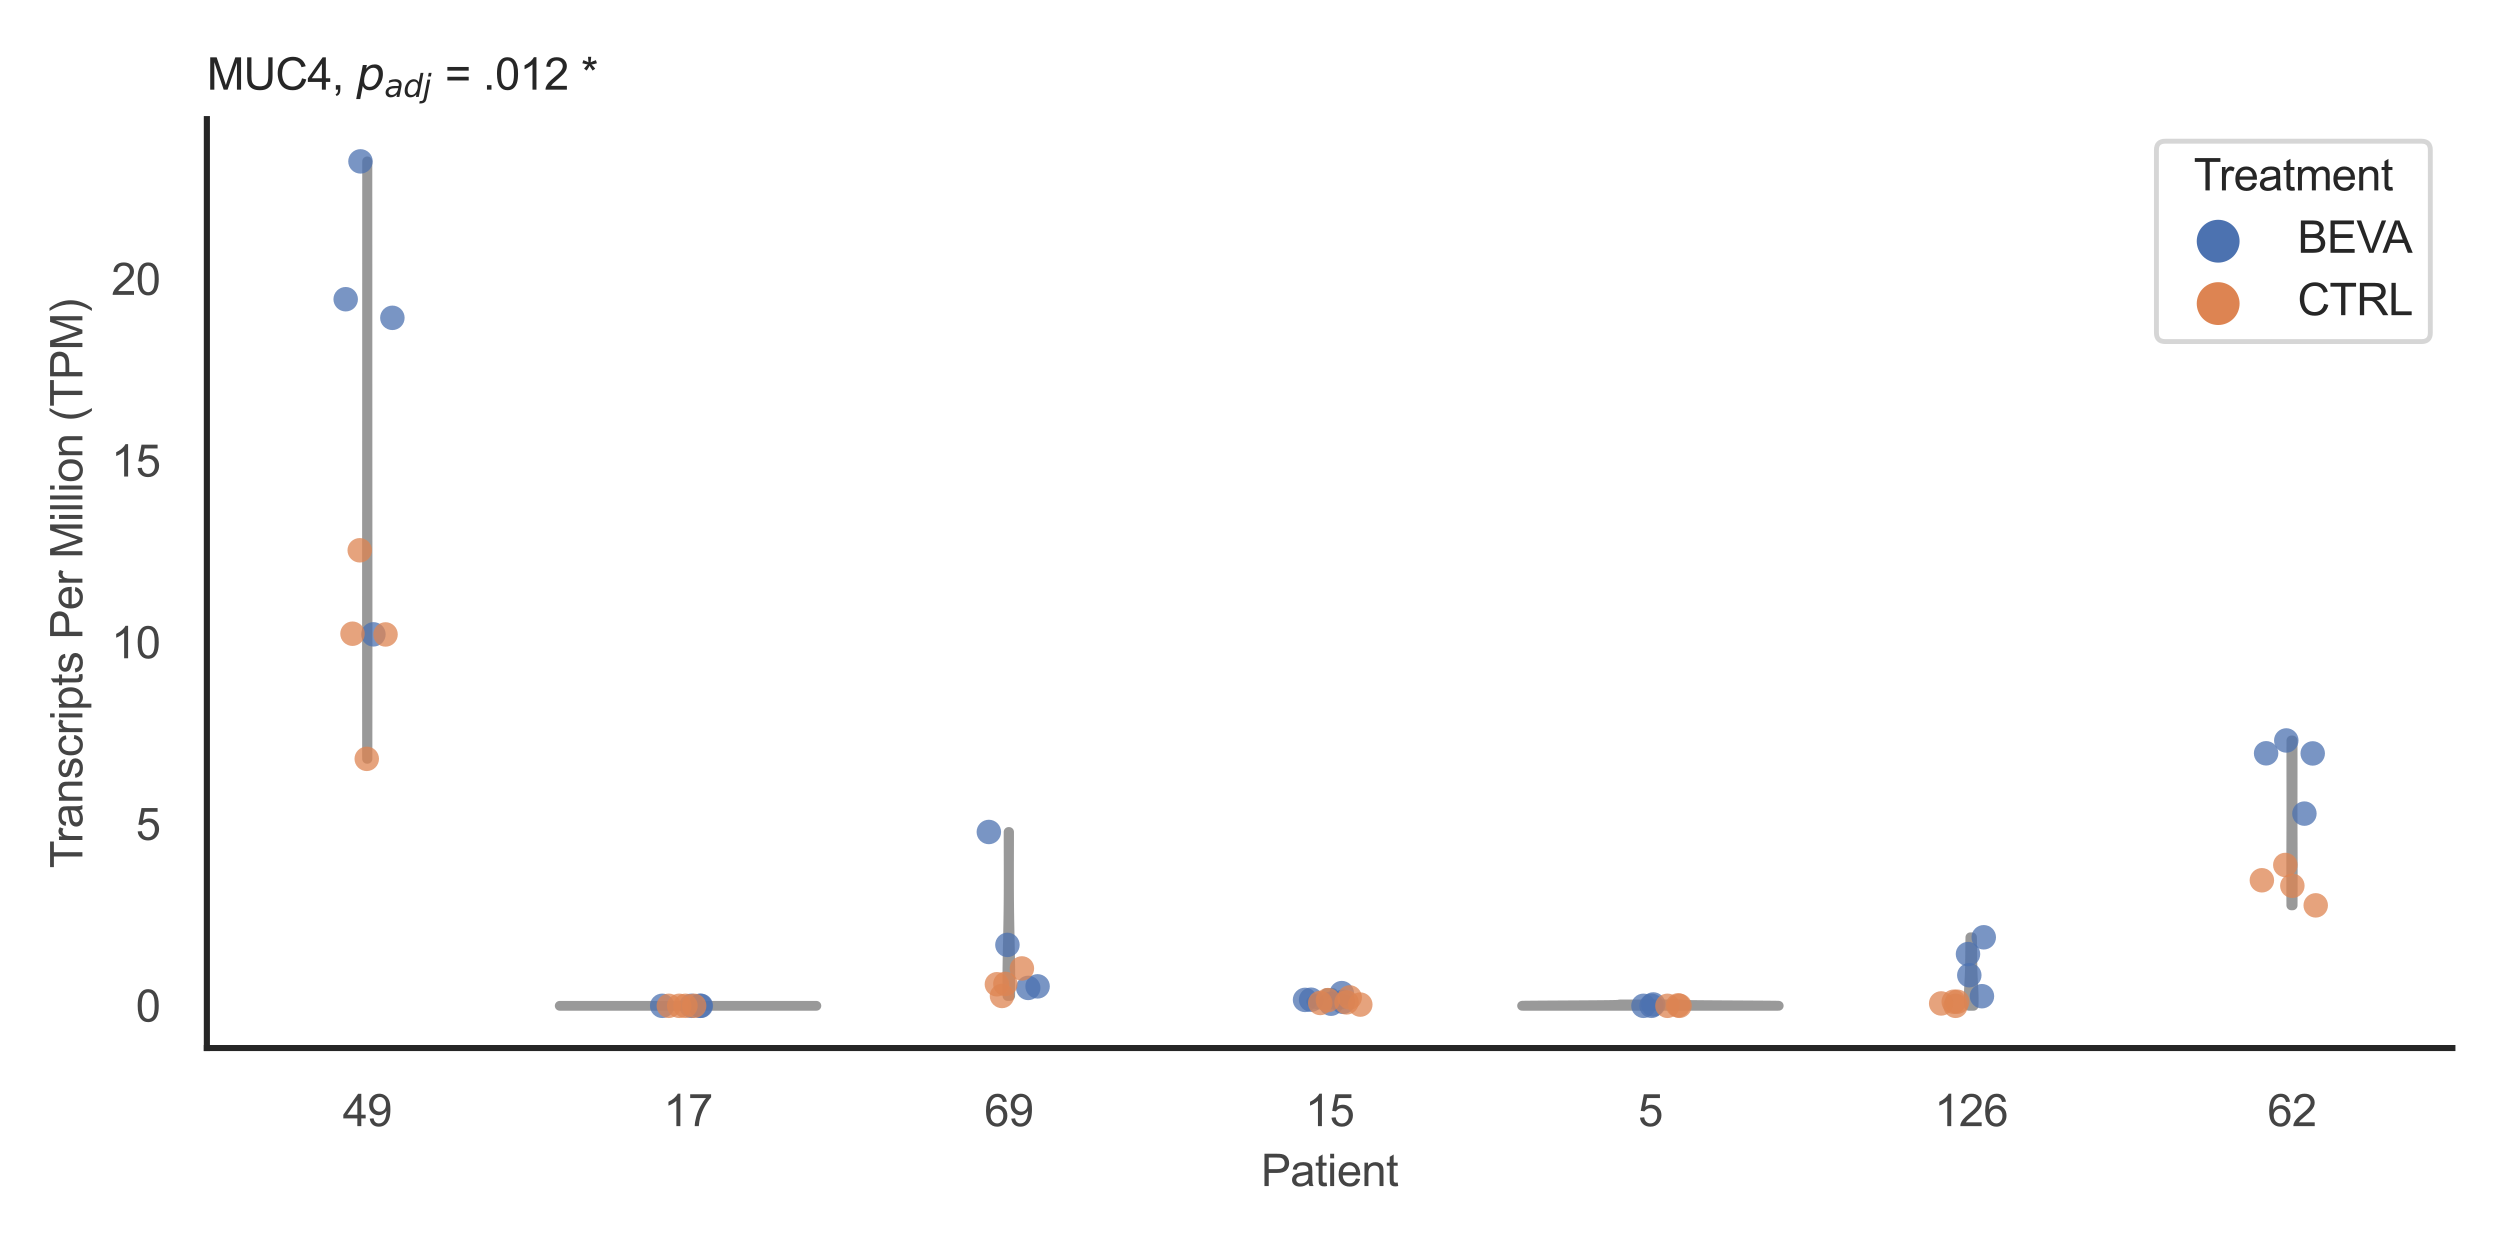 <?xml version="1.0" encoding="utf-8" standalone="no"?>
<!DOCTYPE svg PUBLIC "-//W3C//DTD SVG 1.1//EN"
  "http://www.w3.org/Graphics/SVG/1.1/DTD/svg11.dtd">
<svg xmlns:xlink="http://www.w3.org/1999/xlink" width="510.236pt" height="255.118pt" viewBox="0 0 510.236 255.118" xmlns="http://www.w3.org/2000/svg" version="1.1">
 <defs>
  <style type="text/css">*{stroke-linejoin: round; stroke-linecap: butt}</style>
 </defs>
 <g id="figure_1">
  <g id="patch_1">
   <path d="M 0 255.118 
L 510.236 255.118 
L 510.236 0 
L 0 0 
z
" style="fill: #ffffff"/>
  </g>
  <g id="axes_1">
   <g id="patch_2">
    <path d="M 42.22 213.898 
L 500.516 213.898 
L 500.516 24.32 
L 42.22 24.32 
z
" style="fill: #ffffff"/>
   </g>
   <g id="matplotlib.axis_1">
    <g id="xtick_1">
     <g id="text_1">
      <!-- 49 -->
      <g style="fill: #444444" transform="translate(69.951 229.84)scale(0.09 -0.09)">
       <defs>
        <path id="ArialMT-34" d="M 2069 0 
L 2069 1097 
L 81 1097 
L 81 1613 
L 2172 4581 
L 2631 4581 
L 2631 1613 
L 3250 1613 
L 3250 1097 
L 2631 1097 
L 2631 0 
L 2069 0 
z
M 2069 1613 
L 2069 3678 
L 634 1613 
L 2069 1613 
z
" transform="scale(0.016)"/>
        <path id="ArialMT-39" d="M 350 1059 
L 891 1109 
Q 959 728 1153 556 
Q 1347 384 1650 384 
Q 1909 384 2104 503 
Q 2300 622 2425 820 
Q 2550 1019 2634 1356 
Q 2719 1694 2719 2044 
Q 2719 2081 2716 2156 
Q 2547 1888 2255 1720 
Q 1963 1553 1622 1553 
Q 1053 1553 659 1965 
Q 266 2378 266 3053 
Q 266 3750 677 4175 
Q 1088 4600 1706 4600 
Q 2153 4600 2523 4359 
Q 2894 4119 3086 3673 
Q 3278 3228 3278 2384 
Q 3278 1506 3087 986 
Q 2897 466 2520 194 
Q 2144 -78 1638 -78 
Q 1100 -78 759 220 
Q 419 519 350 1059 
z
M 2653 3081 
Q 2653 3566 2395 3850 
Q 2138 4134 1775 4134 
Q 1400 4134 1122 3828 
Q 844 3522 844 3034 
Q 844 2597 1108 2323 
Q 1372 2050 1759 2050 
Q 2150 2050 2401 2323 
Q 2653 2597 2653 3081 
z
" transform="scale(0.016)"/>
       </defs>
       <use xlink:href="#ArialMT-34"/>
       <use xlink:href="#ArialMT-39" x="55.615"/>
      </g>
     </g>
    </g>
    <g id="xtick_2">
     <g id="text_2">
      <!-- 17 -->
      <g style="fill: #444444" transform="translate(135.421 229.84)scale(0.09 -0.09)">
       <defs>
        <path id="ArialMT-31" d="M 2384 0 
L 1822 0 
L 1822 3584 
Q 1619 3391 1289 3197 
Q 959 3003 697 2906 
L 697 3450 
Q 1169 3672 1522 3987 
Q 1875 4303 2022 4600 
L 2384 4600 
L 2384 0 
z
" transform="scale(0.016)"/>
        <path id="ArialMT-37" d="M 303 3981 
L 303 4522 
L 3269 4522 
L 3269 4084 
Q 2831 3619 2401 2847 
Q 1972 2075 1738 1259 
Q 1569 684 1522 0 
L 944 0 
Q 953 541 1156 1306 
Q 1359 2072 1739 2783 
Q 2119 3494 2547 3981 
L 303 3981 
z
" transform="scale(0.016)"/>
       </defs>
       <use xlink:href="#ArialMT-31"/>
       <use xlink:href="#ArialMT-37" x="55.615"/>
      </g>
     </g>
    </g>
    <g id="xtick_3">
     <g id="text_3">
      <!-- 69 -->
      <g style="fill: #444444" transform="translate(200.892 229.84)scale(0.09 -0.09)">
       <defs>
        <path id="ArialMT-36" d="M 3184 3459 
L 2625 3416 
Q 2550 3747 2413 3897 
Q 2184 4138 1850 4138 
Q 1581 4138 1378 3988 
Q 1113 3794 959 3422 
Q 806 3050 800 2363 
Q 1003 2672 1297 2822 
Q 1591 2972 1913 2972 
Q 2475 2972 2870 2558 
Q 3266 2144 3266 1488 
Q 3266 1056 3080 686 
Q 2894 316 2569 119 
Q 2244 -78 1831 -78 
Q 1128 -78 684 439 
Q 241 956 241 2144 
Q 241 3472 731 4075 
Q 1159 4600 1884 4600 
Q 2425 4600 2770 4297 
Q 3116 3994 3184 3459 
z
M 888 1484 
Q 888 1194 1011 928 
Q 1134 663 1356 523 
Q 1578 384 1822 384 
Q 2178 384 2434 671 
Q 2691 959 2691 1453 
Q 2691 1928 2437 2201 
Q 2184 2475 1800 2475 
Q 1419 2475 1153 2201 
Q 888 1928 888 1484 
z
" transform="scale(0.016)"/>
       </defs>
       <use xlink:href="#ArialMT-36"/>
       <use xlink:href="#ArialMT-39" x="55.615"/>
      </g>
     </g>
    </g>
    <g id="xtick_4">
     <g id="text_4">
      <!-- 15 -->
      <g style="fill: #444444" transform="translate(266.363 229.84)scale(0.09 -0.09)">
       <defs>
        <path id="ArialMT-35" d="M 266 1200 
L 856 1250 
Q 922 819 1161 601 
Q 1400 384 1738 384 
Q 2144 384 2425 690 
Q 2706 997 2706 1503 
Q 2706 1984 2436 2262 
Q 2166 2541 1728 2541 
Q 1456 2541 1237 2417 
Q 1019 2294 894 2097 
L 366 2166 
L 809 4519 
L 3088 4519 
L 3088 3981 
L 1259 3981 
L 1013 2750 
Q 1425 3038 1878 3038 
Q 2478 3038 2890 2622 
Q 3303 2206 3303 1553 
Q 3303 931 2941 478 
Q 2500 -78 1738 -78 
Q 1113 -78 717 272 
Q 322 622 266 1200 
z
" transform="scale(0.016)"/>
       </defs>
       <use xlink:href="#ArialMT-31"/>
       <use xlink:href="#ArialMT-35" x="55.615"/>
      </g>
     </g>
    </g>
    <g id="xtick_5">
     <g id="text_5">
      <!-- 5 -->
      <g style="fill: #444444" transform="translate(334.337 229.84)scale(0.09 -0.09)">
       <use xlink:href="#ArialMT-35"/>
      </g>
     </g>
    </g>
    <g id="xtick_6">
     <g id="text_6">
      <!-- 126 -->
      <g style="fill: #444444" transform="translate(394.803 229.84)scale(0.09 -0.09)">
       <defs>
        <path id="ArialMT-32" d="M 3222 541 
L 3222 0 
L 194 0 
Q 188 203 259 391 
Q 375 700 629 1000 
Q 884 1300 1366 1694 
Q 2113 2306 2375 2664 
Q 2638 3022 2638 3341 
Q 2638 3675 2398 3904 
Q 2159 4134 1775 4134 
Q 1369 4134 1125 3890 
Q 881 3647 878 3216 
L 300 3275 
Q 359 3922 746 4261 
Q 1134 4600 1788 4600 
Q 2447 4600 2831 4234 
Q 3216 3869 3216 3328 
Q 3216 3053 3103 2787 
Q 2991 2522 2730 2228 
Q 2469 1934 1863 1422 
Q 1356 997 1212 845 
Q 1069 694 975 541 
L 3222 541 
z
" transform="scale(0.016)"/>
       </defs>
       <use xlink:href="#ArialMT-31"/>
       <use xlink:href="#ArialMT-32" x="55.615"/>
       <use xlink:href="#ArialMT-36" x="111.23"/>
      </g>
     </g>
    </g>
    <g id="xtick_7">
     <g id="text_7">
      <!-- 62 -->
      <g style="fill: #444444" transform="translate(462.776 229.84)scale(0.09 -0.09)">
       <use xlink:href="#ArialMT-36"/>
       <use xlink:href="#ArialMT-32" x="55.615"/>
      </g>
     </g>
    </g>
    <g id="text_8">
     <!-- Patient -->
     <g style="fill: #444444" transform="translate(257.359 242.071)scale(0.09 -0.09)">
      <defs>
       <path id="ArialMT-50" d="M 494 0 
L 494 4581 
L 2222 4581 
Q 2678 4581 2919 4538 
Q 3256 4481 3484 4323 
Q 3713 4166 3852 3881 
Q 3991 3597 3991 3256 
Q 3991 2672 3619 2267 
Q 3247 1863 2275 1863 
L 1100 1863 
L 1100 0 
L 494 0 
z
M 1100 2403 
L 2284 2403 
Q 2872 2403 3119 2622 
Q 3366 2841 3366 3238 
Q 3366 3525 3220 3729 
Q 3075 3934 2838 4000 
Q 2684 4041 2272 4041 
L 1100 4041 
L 1100 2403 
z
" transform="scale(0.016)"/>
       <path id="ArialMT-61" d="M 2588 409 
Q 2275 144 1986 34 
Q 1697 -75 1366 -75 
Q 819 -75 525 192 
Q 231 459 231 875 
Q 231 1119 342 1320 
Q 453 1522 633 1644 
Q 813 1766 1038 1828 
Q 1203 1872 1538 1913 
Q 2219 1994 2541 2106 
Q 2544 2222 2544 2253 
Q 2544 2597 2384 2738 
Q 2169 2928 1744 2928 
Q 1347 2928 1158 2789 
Q 969 2650 878 2297 
L 328 2372 
Q 403 2725 575 2942 
Q 747 3159 1072 3276 
Q 1397 3394 1825 3394 
Q 2250 3394 2515 3294 
Q 2781 3194 2906 3042 
Q 3031 2891 3081 2659 
Q 3109 2516 3109 2141 
L 3109 1391 
Q 3109 606 3145 398 
Q 3181 191 3288 0 
L 2700 0 
Q 2613 175 2588 409 
z
M 2541 1666 
Q 2234 1541 1622 1453 
Q 1275 1403 1131 1340 
Q 988 1278 909 1158 
Q 831 1038 831 891 
Q 831 666 1001 516 
Q 1172 366 1500 366 
Q 1825 366 2078 508 
Q 2331 650 2450 897 
Q 2541 1088 2541 1459 
L 2541 1666 
z
" transform="scale(0.016)"/>
       <path id="ArialMT-74" d="M 1650 503 
L 1731 6 
Q 1494 -44 1306 -44 
Q 1000 -44 831 53 
Q 663 150 594 308 
Q 525 466 525 972 
L 525 2881 
L 113 2881 
L 113 3319 
L 525 3319 
L 525 4141 
L 1084 4478 
L 1084 3319 
L 1650 3319 
L 1650 2881 
L 1084 2881 
L 1084 941 
Q 1084 700 1114 631 
Q 1144 563 1211 522 
Q 1278 481 1403 481 
Q 1497 481 1650 503 
z
" transform="scale(0.016)"/>
       <path id="ArialMT-69" d="M 425 3934 
L 425 4581 
L 988 4581 
L 988 3934 
L 425 3934 
z
M 425 0 
L 425 3319 
L 988 3319 
L 988 0 
L 425 0 
z
" transform="scale(0.016)"/>
       <path id="ArialMT-65" d="M 2694 1069 
L 3275 997 
Q 3138 488 2766 206 
Q 2394 -75 1816 -75 
Q 1088 -75 661 373 
Q 234 822 234 1631 
Q 234 2469 665 2931 
Q 1097 3394 1784 3394 
Q 2450 3394 2872 2941 
Q 3294 2488 3294 1666 
Q 3294 1616 3291 1516 
L 816 1516 
Q 847 969 1125 678 
Q 1403 388 1819 388 
Q 2128 388 2347 550 
Q 2566 713 2694 1069 
z
M 847 1978 
L 2700 1978 
Q 2663 2397 2488 2606 
Q 2219 2931 1791 2931 
Q 1403 2931 1139 2672 
Q 875 2413 847 1978 
z
" transform="scale(0.016)"/>
       <path id="ArialMT-6e" d="M 422 0 
L 422 3319 
L 928 3319 
L 928 2847 
Q 1294 3394 1984 3394 
Q 2284 3394 2536 3286 
Q 2788 3178 2913 3003 
Q 3038 2828 3088 2588 
Q 3119 2431 3119 2041 
L 3119 0 
L 2556 0 
L 2556 2019 
Q 2556 2363 2490 2533 
Q 2425 2703 2258 2804 
Q 2091 2906 1866 2906 
Q 1506 2906 1245 2678 
Q 984 2450 984 1813 
L 984 0 
L 422 0 
z
" transform="scale(0.016)"/>
      </defs>
      <use xlink:href="#ArialMT-50"/>
      <use xlink:href="#ArialMT-61" x="66.699"/>
      <use xlink:href="#ArialMT-74" x="122.314"/>
      <use xlink:href="#ArialMT-69" x="150.098"/>
      <use xlink:href="#ArialMT-65" x="172.314"/>
      <use xlink:href="#ArialMT-6e" x="227.93"/>
      <use xlink:href="#ArialMT-74" x="283.545"/>
     </g>
    </g>
   </g>
   <g id="matplotlib.axis_2">
    <g id="ytick_1">
     <g id="text_9">
      <!-- 0 -->
      <g style="fill: #444444" transform="translate(27.715 208.502)scale(0.09 -0.09)">
       <defs>
        <path id="ArialMT-30" d="M 266 2259 
Q 266 3072 433 3567 
Q 600 4063 929 4331 
Q 1259 4600 1759 4600 
Q 2128 4600 2406 4451 
Q 2684 4303 2865 4023 
Q 3047 3744 3150 3342 
Q 3253 2941 3253 2259 
Q 3253 1453 3087 958 
Q 2922 463 2592 192 
Q 2263 -78 1759 -78 
Q 1097 -78 719 397 
Q 266 969 266 2259 
z
M 844 2259 
Q 844 1131 1108 757 
Q 1372 384 1759 384 
Q 2147 384 2411 759 
Q 2675 1134 2675 2259 
Q 2675 3391 2411 3762 
Q 2147 4134 1753 4134 
Q 1366 4134 1134 3806 
Q 844 3388 844 2259 
z
" transform="scale(0.016)"/>
       </defs>
       <use xlink:href="#ArialMT-30"/>
      </g>
     </g>
    </g>
    <g id="ytick_2">
     <g id="text_10">
      <!-- 5 -->
      <g style="fill: #444444" transform="translate(27.715 171.423)scale(0.09 -0.09)">
       <use xlink:href="#ArialMT-35"/>
      </g>
     </g>
    </g>
    <g id="ytick_3">
     <g id="text_11">
      <!-- 10 -->
      <g style="fill: #444444" transform="translate(22.71 134.343)scale(0.09 -0.09)">
       <use xlink:href="#ArialMT-31"/>
       <use xlink:href="#ArialMT-30" x="55.615"/>
      </g>
     </g>
    </g>
    <g id="ytick_4">
     <g id="text_12">
      <!-- 15 -->
      <g style="fill: #444444" transform="translate(22.71 97.264)scale(0.09 -0.09)">
       <use xlink:href="#ArialMT-31"/>
       <use xlink:href="#ArialMT-35" x="55.615"/>
      </g>
     </g>
    </g>
    <g id="ytick_5">
     <g id="text_13">
      <!-- 20 -->
      <g style="fill: #444444" transform="translate(22.71 60.185)scale(0.09 -0.09)">
       <use xlink:href="#ArialMT-32"/>
       <use xlink:href="#ArialMT-30" x="55.615"/>
      </g>
     </g>
    </g>
    <g id="text_14">
     <!-- Transcripts Per Million (TPM) -->
     <g style="fill: #444444" transform="translate(16.816 177.194)rotate(-90)scale(0.09 -0.09)">
      <defs>
       <path id="ArialMT-54" d="M 1659 0 
L 1659 4041 
L 150 4041 
L 150 4581 
L 3781 4581 
L 3781 4041 
L 2266 4041 
L 2266 0 
L 1659 0 
z
" transform="scale(0.016)"/>
       <path id="ArialMT-72" d="M 416 0 
L 416 3319 
L 922 3319 
L 922 2816 
Q 1116 3169 1280 3281 
Q 1444 3394 1641 3394 
Q 1925 3394 2219 3213 
L 2025 2691 
Q 1819 2813 1613 2813 
Q 1428 2813 1281 2702 
Q 1134 2591 1072 2394 
Q 978 2094 978 1738 
L 978 0 
L 416 0 
z
" transform="scale(0.016)"/>
       <path id="ArialMT-73" d="M 197 991 
L 753 1078 
Q 800 744 1014 566 
Q 1228 388 1613 388 
Q 2000 388 2187 545 
Q 2375 703 2375 916 
Q 2375 1106 2209 1216 
Q 2094 1291 1634 1406 
Q 1016 1563 777 1677 
Q 538 1791 414 1992 
Q 291 2194 291 2438 
Q 291 2659 392 2848 
Q 494 3038 669 3163 
Q 800 3259 1026 3326 
Q 1253 3394 1513 3394 
Q 1903 3394 2198 3281 
Q 2494 3169 2634 2976 
Q 2775 2784 2828 2463 
L 2278 2388 
Q 2241 2644 2061 2787 
Q 1881 2931 1553 2931 
Q 1166 2931 1000 2803 
Q 834 2675 834 2503 
Q 834 2394 903 2306 
Q 972 2216 1119 2156 
Q 1203 2125 1616 2013 
Q 2213 1853 2448 1751 
Q 2684 1650 2818 1456 
Q 2953 1263 2953 975 
Q 2953 694 2789 445 
Q 2625 197 2315 61 
Q 2006 -75 1616 -75 
Q 969 -75 630 194 
Q 291 463 197 991 
z
" transform="scale(0.016)"/>
       <path id="ArialMT-63" d="M 2588 1216 
L 3141 1144 
Q 3050 572 2676 248 
Q 2303 -75 1759 -75 
Q 1078 -75 664 370 
Q 250 816 250 1647 
Q 250 2184 428 2587 
Q 606 2991 970 3192 
Q 1334 3394 1763 3394 
Q 2303 3394 2647 3120 
Q 2991 2847 3088 2344 
L 2541 2259 
Q 2463 2594 2264 2762 
Q 2066 2931 1784 2931 
Q 1359 2931 1093 2626 
Q 828 2322 828 1663 
Q 828 994 1084 691 
Q 1341 388 1753 388 
Q 2084 388 2306 591 
Q 2528 794 2588 1216 
z
" transform="scale(0.016)"/>
       <path id="ArialMT-70" d="M 422 -1272 
L 422 3319 
L 934 3319 
L 934 2888 
Q 1116 3141 1344 3267 
Q 1572 3394 1897 3394 
Q 2322 3394 2647 3175 
Q 2972 2956 3137 2557 
Q 3303 2159 3303 1684 
Q 3303 1175 3120 767 
Q 2938 359 2589 142 
Q 2241 -75 1856 -75 
Q 1575 -75 1351 44 
Q 1128 163 984 344 
L 984 -1272 
L 422 -1272 
z
M 931 1641 
Q 931 1000 1190 694 
Q 1450 388 1819 388 
Q 2194 388 2461 705 
Q 2728 1022 2728 1688 
Q 2728 2322 2467 2637 
Q 2206 2953 1844 2953 
Q 1484 2953 1207 2617 
Q 931 2281 931 1641 
z
" transform="scale(0.016)"/>
       <path id="ArialMT-20" transform="scale(0.016)"/>
       <path id="ArialMT-4d" d="M 475 0 
L 475 4581 
L 1388 4581 
L 2472 1338 
Q 2622 884 2691 659 
Q 2769 909 2934 1394 
L 4031 4581 
L 4847 4581 
L 4847 0 
L 4263 0 
L 4263 3834 
L 2931 0 
L 2384 0 
L 1059 3900 
L 1059 0 
L 475 0 
z
" transform="scale(0.016)"/>
       <path id="ArialMT-6c" d="M 409 0 
L 409 4581 
L 972 4581 
L 972 0 
L 409 0 
z
" transform="scale(0.016)"/>
       <path id="ArialMT-6f" d="M 213 1659 
Q 213 2581 725 3025 
Q 1153 3394 1769 3394 
Q 2453 3394 2887 2945 
Q 3322 2497 3322 1706 
Q 3322 1066 3130 698 
Q 2938 331 2570 128 
Q 2203 -75 1769 -75 
Q 1072 -75 642 372 
Q 213 819 213 1659 
z
M 791 1659 
Q 791 1022 1069 705 
Q 1347 388 1769 388 
Q 2188 388 2466 706 
Q 2744 1025 2744 1678 
Q 2744 2294 2464 2611 
Q 2184 2928 1769 2928 
Q 1347 2928 1069 2612 
Q 791 2297 791 1659 
z
" transform="scale(0.016)"/>
       <path id="ArialMT-28" d="M 1497 -1347 
Q 1031 -759 709 28 
Q 388 816 388 1659 
Q 388 2403 628 3084 
Q 909 3875 1497 4659 
L 1900 4659 
Q 1522 4009 1400 3731 
Q 1209 3300 1100 2831 
Q 966 2247 966 1656 
Q 966 153 1900 -1347 
L 1497 -1347 
z
" transform="scale(0.016)"/>
       <path id="ArialMT-29" d="M 791 -1347 
L 388 -1347 
Q 1322 153 1322 1656 
Q 1322 2244 1188 2822 
Q 1081 3291 891 3722 
Q 769 4003 388 4659 
L 791 4659 
Q 1378 3875 1659 3084 
Q 1900 2403 1900 1659 
Q 1900 816 1576 28 
Q 1253 -759 791 -1347 
z
" transform="scale(0.016)"/>
      </defs>
      <use xlink:href="#ArialMT-54"/>
      <use xlink:href="#ArialMT-72" x="57.334"/>
      <use xlink:href="#ArialMT-61" x="90.635"/>
      <use xlink:href="#ArialMT-6e" x="146.25"/>
      <use xlink:href="#ArialMT-73" x="201.865"/>
      <use xlink:href="#ArialMT-63" x="251.865"/>
      <use xlink:href="#ArialMT-72" x="301.865"/>
      <use xlink:href="#ArialMT-69" x="335.166"/>
      <use xlink:href="#ArialMT-70" x="357.383"/>
      <use xlink:href="#ArialMT-74" x="412.998"/>
      <use xlink:href="#ArialMT-73" x="440.781"/>
      <use xlink:href="#ArialMT-20" x="490.781"/>
      <use xlink:href="#ArialMT-50" x="518.564"/>
      <use xlink:href="#ArialMT-65" x="585.264"/>
      <use xlink:href="#ArialMT-72" x="640.879"/>
      <use xlink:href="#ArialMT-20" x="674.18"/>
      <use xlink:href="#ArialMT-4d" x="701.963"/>
      <use xlink:href="#ArialMT-69" x="785.264"/>
      <use xlink:href="#ArialMT-6c" x="807.48"/>
      <use xlink:href="#ArialMT-6c" x="829.697"/>
      <use xlink:href="#ArialMT-69" x="851.914"/>
      <use xlink:href="#ArialMT-6f" x="874.131"/>
      <use xlink:href="#ArialMT-6e" x="929.746"/>
      <use xlink:href="#ArialMT-20" x="985.361"/>
      <use xlink:href="#ArialMT-28" x="1013.145"/>
      <use xlink:href="#ArialMT-54" x="1046.445"/>
      <use xlink:href="#ArialMT-50" x="1107.529"/>
      <use xlink:href="#ArialMT-4d" x="1174.229"/>
      <use xlink:href="#ArialMT-29" x="1257.529"/>
     </g>
    </g>
   </g>
   <g id="PolyCollection_1">
    <defs>
     <path id="m4b9e306ad2" d="M 74.995 -100.244 
L 74.916 -100.244 
L 74.914 -101.476 
L 74.913 -102.708 
L 74.912 -103.94 
L 74.911 -105.171 
L 74.91 -106.403 
L 74.909 -107.635 
L 74.908 -108.866 
L 74.907 -110.098 
L 74.906 -111.33 
L 74.905 -112.561 
L 74.904 -113.793 
L 74.904 -115.025 
L 74.903 -116.256 
L 74.902 -117.488 
L 74.902 -118.72 
L 74.901 -119.951 
L 74.901 -121.183 
L 74.901 -122.415 
L 74.9 -123.646 
L 74.9 -124.878 
L 74.9 -126.11 
L 74.9 -127.341 
L 74.9 -128.573 
L 74.9 -129.805 
L 74.9 -131.036 
L 74.9 -132.268 
L 74.901 -133.5 
L 74.901 -134.732 
L 74.901 -135.963 
L 74.902 -137.195 
L 74.902 -138.427 
L 74.903 -139.658 
L 74.903 -140.89 
L 74.904 -142.122 
L 74.905 -143.353 
L 74.905 -144.585 
L 74.906 -145.817 
L 74.906 -147.048 
L 74.907 -148.28 
L 74.908 -149.512 
L 74.909 -150.743 
L 74.909 -151.975 
L 74.91 -153.207 
L 74.911 -154.438 
L 74.911 -155.67 
L 74.912 -156.902 
L 74.912 -158.133 
L 74.913 -159.365 
L 74.914 -160.597 
L 74.914 -161.829 
L 74.915 -163.06 
L 74.915 -164.292 
L 74.916 -165.524 
L 74.916 -166.755 
L 74.916 -167.987 
L 74.917 -169.219 
L 74.917 -170.45 
L 74.917 -171.682 
L 74.918 -172.914 
L 74.918 -174.145 
L 74.918 -175.377 
L 74.918 -176.609 
L 74.918 -177.84 
L 74.919 -179.072 
L 74.919 -180.304 
L 74.919 -181.535 
L 74.919 -182.767 
L 74.919 -183.999 
L 74.919 -185.23 
L 74.919 -186.462 
L 74.919 -187.694 
L 74.92 -188.926 
L 74.92 -190.157 
L 74.92 -191.389 
L 74.92 -192.621 
L 74.92 -193.852 
L 74.92 -195.084 
L 74.92 -196.316 
L 74.921 -197.547 
L 74.921 -198.779 
L 74.921 -200.011 
L 74.921 -201.242 
L 74.922 -202.474 
L 74.922 -203.706 
L 74.922 -204.937 
L 74.923 -206.169 
L 74.923 -207.401 
L 74.923 -208.632 
L 74.924 -209.864 
L 74.924 -211.096 
L 74.925 -212.327 
L 74.925 -213.559 
L 74.926 -214.791 
L 74.926 -216.023 
L 74.927 -217.254 
L 74.928 -218.486 
L 74.928 -219.718 
L 74.929 -220.949 
L 74.93 -222.181 
L 74.981 -222.181 
L 74.981 -222.181 
L 74.982 -220.949 
L 74.983 -219.718 
L 74.983 -218.486 
L 74.984 -217.254 
L 74.984 -216.023 
L 74.985 -214.791 
L 74.986 -213.559 
L 74.986 -212.327 
L 74.987 -211.096 
L 74.987 -209.864 
L 74.988 -208.632 
L 74.988 -207.401 
L 74.988 -206.169 
L 74.989 -204.937 
L 74.989 -203.706 
L 74.989 -202.474 
L 74.99 -201.242 
L 74.99 -200.011 
L 74.99 -198.779 
L 74.99 -197.547 
L 74.991 -196.316 
L 74.991 -195.084 
L 74.991 -193.852 
L 74.991 -192.621 
L 74.991 -191.389 
L 74.991 -190.157 
L 74.991 -188.926 
L 74.991 -187.694 
L 74.992 -186.462 
L 74.992 -185.23 
L 74.992 -183.999 
L 74.992 -182.767 
L 74.992 -181.535 
L 74.992 -180.304 
L 74.992 -179.072 
L 74.992 -177.84 
L 74.993 -176.609 
L 74.993 -175.377 
L 74.993 -174.145 
L 74.993 -172.914 
L 74.994 -171.682 
L 74.994 -170.45 
L 74.994 -169.219 
L 74.995 -167.987 
L 74.995 -166.755 
L 74.995 -165.524 
L 74.996 -164.292 
L 74.996 -163.06 
L 74.997 -161.829 
L 74.997 -160.597 
L 74.998 -159.365 
L 74.998 -158.133 
L 74.999 -156.902 
L 75 -155.67 
L 75 -154.438 
L 75.001 -153.207 
L 75.002 -151.975 
L 75.002 -150.743 
L 75.003 -149.512 
L 75.004 -148.28 
L 75.004 -147.048 
L 75.005 -145.817 
L 75.006 -144.585 
L 75.006 -143.353 
L 75.007 -142.122 
L 75.008 -140.89 
L 75.008 -139.658 
L 75.009 -138.427 
L 75.009 -137.195 
L 75.009 -135.963 
L 75.01 -134.732 
L 75.01 -133.5 
L 75.01 -132.268 
L 75.011 -131.036 
L 75.011 -129.805 
L 75.011 -128.573 
L 75.011 -127.341 
L 75.011 -126.11 
L 75.011 -124.878 
L 75.01 -123.646 
L 75.01 -122.415 
L 75.01 -121.183 
L 75.009 -119.951 
L 75.009 -118.72 
L 75.008 -117.488 
L 75.008 -116.256 
L 75.007 -115.025 
L 75.006 -113.793 
L 75.006 -112.561 
L 75.005 -111.33 
L 75.004 -110.098 
L 75.003 -108.866 
L 75.002 -107.635 
L 75.001 -106.403 
L 75 -105.171 
L 74.999 -103.94 
L 74.998 -102.708 
L 74.997 -101.476 
L 74.995 -100.244 
z
" style="stroke: #999999; stroke-width: 2"/>
    </defs>
    <g clip-path="url(#pe644ebdade)">
     <use xlink:href="#m4b9e306ad2" x="0" y="255.118" style="fill: #ffffff; stroke: #999999; stroke-width: 2"/>
    </g>
   </g>
   <g id="PolyCollection_2">
    <defs>
     <path id="mc46ccd9f49" d="M 206.173 -51.849 
L 205.622 -51.849 
L 205.617 -52.187 
L 205.613 -52.525 
L 205.61 -52.863 
L 205.607 -53.201 
L 205.604 -53.54 
L 205.602 -53.878 
L 205.601 -54.216 
L 205.6 -54.554 
L 205.6 -54.892 
L 205.6 -55.23 
L 205.6 -55.568 
L 205.602 -55.906 
L 205.603 -56.244 
L 205.606 -56.582 
L 205.608 -56.92 
L 205.612 -57.258 
L 205.615 -57.596 
L 205.619 -57.934 
L 205.624 -58.272 
L 205.629 -58.61 
L 205.634 -58.948 
L 205.64 -59.286 
L 205.646 -59.624 
L 205.652 -59.962 
L 205.658 -60.301 
L 205.665 -60.639 
L 205.672 -60.977 
L 205.679 -61.315 
L 205.686 -61.653 
L 205.693 -61.991 
L 205.701 -62.329 
L 205.708 -62.667 
L 205.715 -63.005 
L 205.722 -63.343 
L 205.73 -63.681 
L 205.737 -64.019 
L 205.744 -64.357 
L 205.751 -64.695 
L 205.758 -65.033 
L 205.765 -65.371 
L 205.771 -65.709 
L 205.778 -66.047 
L 205.784 -66.385 
L 205.79 -66.723 
L 205.796 -67.061 
L 205.801 -67.4 
L 205.807 -67.738 
L 205.812 -68.076 
L 205.817 -68.414 
L 205.821 -68.752 
L 205.826 -69.09 
L 205.83 -69.428 
L 205.834 -69.766 
L 205.837 -70.104 
L 205.841 -70.442 
L 205.844 -70.78 
L 205.847 -71.118 
L 205.849 -71.456 
L 205.852 -71.794 
L 205.854 -72.132 
L 205.856 -72.47 
L 205.858 -72.808 
L 205.859 -73.146 
L 205.86 -73.484 
L 205.862 -73.822 
L 205.862 -74.161 
L 205.863 -74.499 
L 205.864 -74.837 
L 205.864 -75.175 
L 205.865 -75.513 
L 205.865 -75.851 
L 205.865 -76.189 
L 205.865 -76.527 
L 205.864 -76.865 
L 205.864 -77.203 
L 205.863 -77.541 
L 205.863 -77.879 
L 205.862 -78.217 
L 205.862 -78.555 
L 205.861 -78.893 
L 205.86 -79.231 
L 205.859 -79.569 
L 205.859 -79.907 
L 205.858 -80.245 
L 205.857 -80.583 
L 205.856 -80.921 
L 205.855 -81.26 
L 205.855 -81.598 
L 205.854 -81.936 
L 205.853 -82.274 
L 205.853 -82.612 
L 205.852 -82.95 
L 205.852 -83.288 
L 205.851 -83.626 
L 205.851 -83.964 
L 205.851 -84.302 
L 205.851 -84.64 
L 205.85 -84.978 
L 205.85 -85.316 
L 205.944 -85.316 
L 205.944 -85.316 
L 205.944 -84.978 
L 205.944 -84.64 
L 205.944 -84.302 
L 205.943 -83.964 
L 205.943 -83.626 
L 205.943 -83.288 
L 205.942 -82.95 
L 205.942 -82.612 
L 205.941 -82.274 
L 205.94 -81.936 
L 205.94 -81.598 
L 205.939 -81.26 
L 205.938 -80.921 
L 205.937 -80.583 
L 205.937 -80.245 
L 205.936 -79.907 
L 205.935 -79.569 
L 205.934 -79.231 
L 205.933 -78.893 
L 205.933 -78.555 
L 205.932 -78.217 
L 205.931 -77.879 
L 205.931 -77.541 
L 205.931 -77.203 
L 205.93 -76.865 
L 205.93 -76.527 
L 205.93 -76.189 
L 205.93 -75.851 
L 205.93 -75.513 
L 205.93 -75.175 
L 205.931 -74.837 
L 205.931 -74.499 
L 205.932 -74.161 
L 205.933 -73.822 
L 205.934 -73.484 
L 205.935 -73.146 
L 205.937 -72.808 
L 205.939 -72.47 
L 205.941 -72.132 
L 205.943 -71.794 
L 205.945 -71.456 
L 205.948 -71.118 
L 205.951 -70.78 
L 205.954 -70.442 
L 205.957 -70.104 
L 205.961 -69.766 
L 205.965 -69.428 
L 205.969 -69.09 
L 205.973 -68.752 
L 205.978 -68.414 
L 205.983 -68.076 
L 205.988 -67.738 
L 205.993 -67.4 
L 205.999 -67.061 
L 206.005 -66.723 
L 206.011 -66.385 
L 206.017 -66.047 
L 206.023 -65.709 
L 206.03 -65.371 
L 206.037 -65.033 
L 206.043 -64.695 
L 206.05 -64.357 
L 206.058 -64.019 
L 206.065 -63.681 
L 206.072 -63.343 
L 206.079 -63.005 
L 206.087 -62.667 
L 206.094 -62.329 
L 206.101 -61.991 
L 206.108 -61.653 
L 206.116 -61.315 
L 206.123 -60.977 
L 206.129 -60.639 
L 206.136 -60.301 
L 206.143 -59.962 
L 206.149 -59.624 
L 206.155 -59.286 
L 206.16 -58.948 
L 206.166 -58.61 
L 206.17 -58.272 
L 206.175 -57.934 
L 206.179 -57.596 
L 206.183 -57.258 
L 206.186 -56.92 
L 206.189 -56.582 
L 206.191 -56.244 
L 206.193 -55.906 
L 206.194 -55.568 
L 206.195 -55.23 
L 206.195 -54.892 
L 206.195 -54.554 
L 206.194 -54.216 
L 206.192 -53.878 
L 206.19 -53.54 
L 206.188 -53.201 
L 206.185 -52.863 
L 206.181 -52.525 
L 206.177 -52.187 
L 206.173 -51.849 
z
" style="stroke: #999999; stroke-width: 2"/>
    </defs>
    <g clip-path="url(#pe644ebdade)">
     <use xlink:href="#mc46ccd9f49" x="0" y="255.118" style="fill: #ffffff; stroke: #999999; stroke-width: 2"/>
    </g>
   </g>
   <g id="PolyCollection_3">
    <defs>
     <path id="m8b3d1e5f72" d="M 273.83 -50.086 
L 268.907 -50.086 
L 268.815 -50.109 
L 268.726 -50.133 
L 268.638 -50.157 
L 268.553 -50.18 
L 268.47 -50.204 
L 268.39 -50.228 
L 268.312 -50.251 
L 268.238 -50.275 
L 268.167 -50.299 
L 268.1 -50.322 
L 268.037 -50.346 
L 267.977 -50.37 
L 267.922 -50.394 
L 267.871 -50.417 
L 267.824 -50.441 
L 267.781 -50.465 
L 267.743 -50.488 
L 267.709 -50.512 
L 267.68 -50.536 
L 267.655 -50.559 
L 267.635 -50.583 
L 267.619 -50.607 
L 267.607 -50.63 
L 267.6 -50.654 
L 267.597 -50.678 
L 267.599 -50.701 
L 267.605 -50.725 
L 267.615 -50.749 
L 267.629 -50.772 
L 267.647 -50.796 
L 267.669 -50.82 
L 267.695 -50.843 
L 267.724 -50.867 
L 267.758 -50.891 
L 267.795 -50.914 
L 267.835 -50.938 
L 267.879 -50.962 
L 267.926 -50.985 
L 267.976 -51.009 
L 268.029 -51.033 
L 268.085 -51.056 
L 268.144 -51.08 
L 268.205 -51.104 
L 268.268 -51.127 
L 268.334 -51.151 
L 268.402 -51.175 
L 268.471 -51.198 
L 268.542 -51.222 
L 268.615 -51.246 
L 268.688 -51.269 
L 268.763 -51.293 
L 268.838 -51.317 
L 268.914 -51.34 
L 268.99 -51.364 
L 269.066 -51.388 
L 269.141 -51.411 
L 269.217 -51.435 
L 269.291 -51.459 
L 269.365 -51.482 
L 269.437 -51.506 
L 269.508 -51.53 
L 269.578 -51.553 
L 269.646 -51.577 
L 269.712 -51.601 
L 269.775 -51.624 
L 269.837 -51.648 
L 269.896 -51.672 
L 269.953 -51.695 
L 270.007 -51.719 
L 270.059 -51.743 
L 270.107 -51.766 
L 270.153 -51.79 
L 270.197 -51.814 
L 270.237 -51.837 
L 270.275 -51.861 
L 270.31 -51.885 
L 270.342 -51.908 
L 270.372 -51.932 
L 270.399 -51.956 
L 270.423 -51.979 
L 270.446 -52.003 
L 270.466 -52.027 
L 270.485 -52.05 
L 270.501 -52.074 
L 270.516 -52.098 
L 270.529 -52.121 
L 270.541 -52.145 
L 270.552 -52.169 
L 270.563 -52.192 
L 270.572 -52.216 
L 270.581 -52.24 
L 270.59 -52.263 
L 270.598 -52.287 
L 270.606 -52.311 
L 270.615 -52.335 
L 270.624 -52.358 
L 270.633 -52.382 
L 270.643 -52.406 
L 270.654 -52.429 
L 272.082 -52.429 
L 272.082 -52.429 
L 272.093 -52.406 
L 272.103 -52.382 
L 272.112 -52.358 
L 272.121 -52.335 
L 272.13 -52.311 
L 272.138 -52.287 
L 272.147 -52.263 
L 272.155 -52.24 
L 272.164 -52.216 
L 272.174 -52.192 
L 272.184 -52.169 
L 272.195 -52.145 
L 272.207 -52.121 
L 272.22 -52.098 
L 272.235 -52.074 
L 272.252 -52.05 
L 272.27 -52.027 
L 272.29 -52.003 
L 272.313 -51.979 
L 272.338 -51.956 
L 272.365 -51.932 
L 272.394 -51.908 
L 272.427 -51.885 
L 272.462 -51.861 
L 272.499 -51.837 
L 272.54 -51.814 
L 272.583 -51.79 
L 272.629 -51.766 
L 272.678 -51.743 
L 272.729 -51.719 
L 272.783 -51.695 
L 272.84 -51.672 
L 272.899 -51.648 
L 272.961 -51.624 
L 273.025 -51.601 
L 273.091 -51.577 
L 273.158 -51.553 
L 273.228 -51.53 
L 273.299 -51.506 
L 273.372 -51.482 
L 273.445 -51.459 
L 273.52 -51.435 
L 273.595 -51.411 
L 273.671 -51.388 
L 273.747 -51.364 
L 273.822 -51.34 
L 273.898 -51.317 
L 273.973 -51.293 
L 274.048 -51.269 
L 274.122 -51.246 
L 274.194 -51.222 
L 274.265 -51.198 
L 274.335 -51.175 
L 274.402 -51.151 
L 274.468 -51.127 
L 274.532 -51.104 
L 274.593 -51.08 
L 274.651 -51.056 
L 274.707 -51.033 
L 274.76 -51.009 
L 274.81 -50.985 
L 274.857 -50.962 
L 274.901 -50.938 
L 274.942 -50.914 
L 274.978 -50.891 
L 275.012 -50.867 
L 275.041 -50.843 
L 275.067 -50.82 
L 275.089 -50.796 
L 275.107 -50.772 
L 275.121 -50.749 
L 275.131 -50.725 
L 275.137 -50.701 
L 275.139 -50.678 
L 275.136 -50.654 
L 275.129 -50.63 
L 275.117 -50.607 
L 275.102 -50.583 
L 275.081 -50.559 
L 275.056 -50.536 
L 275.027 -50.512 
L 274.993 -50.488 
L 274.955 -50.465 
L 274.913 -50.441 
L 274.866 -50.417 
L 274.814 -50.394 
L 274.759 -50.37 
L 274.7 -50.346 
L 274.636 -50.322 
L 274.569 -50.299 
L 274.498 -50.275 
L 274.424 -50.251 
L 274.347 -50.228 
L 274.266 -50.204 
L 274.183 -50.18 
L 274.098 -50.157 
L 274.01 -50.133 
L 273.921 -50.109 
L 273.83 -50.086 
z
" style="stroke: #999999; stroke-width: 2"/>
    </defs>
    <g clip-path="url(#pe644ebdade)">
     <use xlink:href="#m8b3d1e5f72" x="0" y="255.118" style="fill: #ffffff; stroke: #999999; stroke-width: 2"/>
    </g>
   </g>
   <g id="PolyCollection_4">
    <defs>
     <path id="m8484d6b338" d="M 362.764 -49.837 
L 310.914 -49.837 
L 310.806 -49.84 
L 310.726 -49.843 
L 310.675 -49.846 
L 310.651 -49.848 
L 310.655 -49.851 
L 310.686 -49.854 
L 310.745 -49.857 
L 310.831 -49.86 
L 310.943 -49.862 
L 311.081 -49.865 
L 311.244 -49.868 
L 311.432 -49.871 
L 311.643 -49.873 
L 311.877 -49.876 
L 312.133 -49.879 
L 312.41 -49.882 
L 312.706 -49.885 
L 313.021 -49.887 
L 313.354 -49.89 
L 313.703 -49.893 
L 314.067 -49.896 
L 314.445 -49.899 
L 314.836 -49.901 
L 315.238 -49.904 
L 315.65 -49.907 
L 316.072 -49.91 
L 316.501 -49.913 
L 316.937 -49.915 
L 317.377 -49.918 
L 317.822 -49.921 
L 318.27 -49.924 
L 318.72 -49.927 
L 319.17 -49.929 
L 319.62 -49.932 
L 320.068 -49.935 
L 320.514 -49.938 
L 320.956 -49.941 
L 321.393 -49.943 
L 321.825 -49.946 
L 322.251 -49.949 
L 322.67 -49.952 
L 323.082 -49.954 
L 323.485 -49.957 
L 323.878 -49.96 
L 324.262 -49.963 
L 324.636 -49.966 
L 324.999 -49.968 
L 325.351 -49.971 
L 325.691 -49.974 
L 326.019 -49.977 
L 326.335 -49.98 
L 326.638 -49.982 
L 326.929 -49.985 
L 327.207 -49.988 
L 327.471 -49.991 
L 327.723 -49.994 
L 327.962 -49.996 
L 328.188 -49.999 
L 328.4 -50.002 
L 328.6 -50.005 
L 328.787 -50.008 
L 328.962 -50.01 
L 329.124 -50.013 
L 329.275 -50.016 
L 329.413 -50.019 
L 329.54 -50.021 
L 329.657 -50.024 
L 329.762 -50.027 
L 329.858 -50.03 
L 329.943 -50.033 
L 330.02 -50.035 
L 330.087 -50.038 
L 330.147 -50.041 
L 330.198 -50.044 
L 330.243 -50.047 
L 330.281 -50.049 
L 330.313 -50.052 
L 330.339 -50.055 
L 330.361 -50.058 
L 330.378 -50.061 
L 330.392 -50.063 
L 330.402 -50.066 
L 330.411 -50.069 
L 330.417 -50.072 
L 330.422 -50.075 
L 330.426 -50.077 
L 330.43 -50.08 
L 330.434 -50.083 
L 330.439 -50.086 
L 330.446 -50.089 
L 330.454 -50.091 
L 330.464 -50.094 
L 330.477 -50.097 
L 330.493 -50.1 
L 330.512 -50.102 
L 330.535 -50.105 
L 330.561 -50.108 
L 330.592 -50.111 
L 330.627 -50.114 
L 343.051 -50.114 
L 343.051 -50.114 
L 343.086 -50.111 
L 343.117 -50.108 
L 343.143 -50.105 
L 343.166 -50.102 
L 343.185 -50.1 
L 343.201 -50.097 
L 343.214 -50.094 
L 343.224 -50.091 
L 343.232 -50.089 
L 343.239 -50.086 
L 343.244 -50.083 
L 343.248 -50.08 
L 343.252 -50.077 
L 343.256 -50.075 
L 343.261 -50.072 
L 343.267 -50.069 
L 343.276 -50.066 
L 343.286 -50.063 
L 343.3 -50.061 
L 343.317 -50.058 
L 343.339 -50.055 
L 343.365 -50.052 
L 343.397 -50.049 
L 343.435 -50.047 
L 343.48 -50.044 
L 343.531 -50.041 
L 343.591 -50.038 
L 343.658 -50.035 
L 343.735 -50.033 
L 343.82 -50.03 
L 343.916 -50.027 
L 344.021 -50.024 
L 344.138 -50.021 
L 344.265 -50.019 
L 344.403 -50.016 
L 344.554 -50.013 
L 344.716 -50.01 
L 344.891 -50.008 
L 345.078 -50.005 
L 345.278 -50.002 
L 345.49 -49.999 
L 345.716 -49.996 
L 345.955 -49.994 
L 346.207 -49.991 
L 346.471 -49.988 
L 346.749 -49.985 
L 347.04 -49.982 
L 347.343 -49.98 
L 347.659 -49.977 
L 347.987 -49.974 
L 348.327 -49.971 
L 348.679 -49.968 
L 349.042 -49.966 
L 349.416 -49.963 
L 349.8 -49.96 
L 350.193 -49.957 
L 350.596 -49.954 
L 351.008 -49.952 
L 351.427 -49.949 
L 351.853 -49.946 
L 352.285 -49.943 
L 352.722 -49.941 
L 353.164 -49.938 
L 353.61 -49.935 
L 354.058 -49.932 
L 354.508 -49.929 
L 354.958 -49.927 
L 355.408 -49.924 
L 355.856 -49.921 
L 356.301 -49.918 
L 356.741 -49.915 
L 357.177 -49.913 
L 357.606 -49.91 
L 358.028 -49.907 
L 358.44 -49.904 
L 358.842 -49.901 
L 359.233 -49.899 
L 359.611 -49.896 
L 359.975 -49.893 
L 360.324 -49.89 
L 360.657 -49.887 
L 360.972 -49.885 
L 361.268 -49.882 
L 361.545 -49.879 
L 361.801 -49.876 
L 362.035 -49.873 
L 362.246 -49.871 
L 362.434 -49.868 
L 362.597 -49.865 
L 362.735 -49.862 
L 362.847 -49.86 
L 362.933 -49.857 
L 362.992 -49.854 
L 363.023 -49.851 
L 363.027 -49.848 
L 363.003 -49.846 
L 362.952 -49.843 
L 362.872 -49.84 
L 362.764 -49.837 
z
" style="stroke: #999999; stroke-width: 2"/>
    </defs>
    <g clip-path="url(#pe644ebdade)">
     <use xlink:href="#m8484d6b338" x="0" y="255.118" style="fill: #ffffff; stroke: #999999; stroke-width: 2"/>
    </g>
   </g>
   <g id="PolyCollection_5">
    <defs>
     <path id="m648804faf8" d="M 402.792 -49.837 
L 401.828 -49.837 
L 401.822 -49.978 
L 401.817 -50.12 
L 401.813 -50.261 
L 401.81 -50.402 
L 401.807 -50.544 
L 401.805 -50.685 
L 401.803 -50.826 
L 401.802 -50.967 
L 401.802 -51.109 
L 401.802 -51.25 
L 401.803 -51.391 
L 401.805 -51.533 
L 401.807 -51.674 
L 401.809 -51.815 
L 401.813 -51.956 
L 401.817 -52.098 
L 401.821 -52.239 
L 401.826 -52.38 
L 401.831 -52.522 
L 401.836 -52.663 
L 401.842 -52.804 
L 401.849 -52.945 
L 401.855 -53.087 
L 401.862 -53.228 
L 401.869 -53.369 
L 401.876 -53.511 
L 401.884 -53.652 
L 401.891 -53.793 
L 401.899 -53.934 
L 401.907 -54.076 
L 401.915 -54.217 
L 401.923 -54.358 
L 401.93 -54.5 
L 401.938 -54.641 
L 401.946 -54.782 
L 401.953 -54.923 
L 401.961 -55.065 
L 401.968 -55.206 
L 401.975 -55.347 
L 401.982 -55.489 
L 401.989 -55.63 
L 401.996 -55.771 
L 402.002 -55.912 
L 402.008 -56.054 
L 402.014 -56.195 
L 402.02 -56.336 
L 402.025 -56.478 
L 402.03 -56.619 
L 402.035 -56.76 
L 402.04 -56.901 
L 402.044 -57.043 
L 402.049 -57.184 
L 402.053 -57.325 
L 402.056 -57.467 
L 402.06 -57.608 
L 402.063 -57.749 
L 402.066 -57.89 
L 402.069 -58.032 
L 402.071 -58.173 
L 402.074 -58.314 
L 402.076 -58.456 
L 402.078 -58.597 
L 402.08 -58.738 
L 402.082 -58.879 
L 402.084 -59.021 
L 402.085 -59.162 
L 402.087 -59.303 
L 402.088 -59.445 
L 402.09 -59.586 
L 402.091 -59.727 
L 402.092 -59.868 
L 402.093 -60.01 
L 402.095 -60.151 
L 402.096 -60.292 
L 402.097 -60.434 
L 402.098 -60.575 
L 402.099 -60.716 
L 402.1 -60.857 
L 402.102 -60.999 
L 402.103 -61.14 
L 402.104 -61.281 
L 402.106 -61.423 
L 402.107 -61.564 
L 402.109 -61.705 
L 402.111 -61.846 
L 402.112 -61.988 
L 402.114 -62.129 
L 402.116 -62.27 
L 402.118 -62.412 
L 402.12 -62.553 
L 402.123 -62.694 
L 402.125 -62.835 
L 402.127 -62.977 
L 402.13 -63.118 
L 402.133 -63.259 
L 402.136 -63.401 
L 402.139 -63.542 
L 402.142 -63.683 
L 402.145 -63.824 
L 402.475 -63.824 
L 402.475 -63.824 
L 402.478 -63.683 
L 402.481 -63.542 
L 402.484 -63.401 
L 402.487 -63.259 
L 402.49 -63.118 
L 402.492 -62.977 
L 402.495 -62.835 
L 402.497 -62.694 
L 402.499 -62.553 
L 402.502 -62.412 
L 402.504 -62.27 
L 402.506 -62.129 
L 402.507 -61.988 
L 402.509 -61.846 
L 402.511 -61.705 
L 402.512 -61.564 
L 402.514 -61.423 
L 402.515 -61.281 
L 402.517 -61.14 
L 402.518 -60.999 
L 402.519 -60.857 
L 402.521 -60.716 
L 402.522 -60.575 
L 402.523 -60.434 
L 402.524 -60.292 
L 402.525 -60.151 
L 402.526 -60.01 
L 402.528 -59.868 
L 402.529 -59.727 
L 402.53 -59.586 
L 402.531 -59.445 
L 402.533 -59.303 
L 402.534 -59.162 
L 402.536 -59.021 
L 402.538 -58.879 
L 402.539 -58.738 
L 402.541 -58.597 
L 402.544 -58.456 
L 402.546 -58.314 
L 402.548 -58.173 
L 402.551 -58.032 
L 402.554 -57.89 
L 402.557 -57.749 
L 402.56 -57.608 
L 402.564 -57.467 
L 402.567 -57.325 
L 402.571 -57.184 
L 402.575 -57.043 
L 402.58 -56.901 
L 402.584 -56.76 
L 402.589 -56.619 
L 402.595 -56.478 
L 402.6 -56.336 
L 402.606 -56.195 
L 402.611 -56.054 
L 402.618 -55.912 
L 402.624 -55.771 
L 402.631 -55.63 
L 402.637 -55.489 
L 402.644 -55.347 
L 402.652 -55.206 
L 402.659 -55.065 
L 402.666 -54.923 
L 402.674 -54.782 
L 402.682 -54.641 
L 402.689 -54.5 
L 402.697 -54.358 
L 402.705 -54.217 
L 402.713 -54.076 
L 402.721 -53.934 
L 402.728 -53.793 
L 402.736 -53.652 
L 402.743 -53.511 
L 402.751 -53.369 
L 402.758 -53.228 
L 402.765 -53.087 
L 402.771 -52.945 
L 402.778 -52.804 
L 402.784 -52.663 
L 402.789 -52.522 
L 402.794 -52.38 
L 402.799 -52.239 
L 402.803 -52.098 
L 402.807 -51.956 
L 402.81 -51.815 
L 402.813 -51.674 
L 402.815 -51.533 
L 402.817 -51.391 
L 402.818 -51.25 
L 402.818 -51.109 
L 402.818 -50.967 
L 402.817 -50.826 
L 402.815 -50.685 
L 402.813 -50.544 
L 402.81 -50.402 
L 402.806 -50.261 
L 402.802 -50.12 
L 402.797 -49.978 
L 402.792 -49.837 
z
" style="stroke: #999999; stroke-width: 2"/>
    </defs>
    <g clip-path="url(#pe644ebdade)">
     <use xlink:href="#m648804faf8" x="0" y="255.118" style="fill: #ffffff; stroke: #999999; stroke-width: 2"/>
    </g>
   </g>
   <g id="PolyCollection_6">
    <defs>
     <path id="m24e9b6da1f" d="M 467.913 -70.339 
L 467.649 -70.339 
L 467.647 -70.679 
L 467.644 -71.019 
L 467.642 -71.359 
L 467.64 -71.699 
L 467.638 -72.039 
L 467.636 -72.379 
L 467.635 -72.719 
L 467.633 -73.059 
L 467.632 -73.399 
L 467.631 -73.739 
L 467.63 -74.079 
L 467.629 -74.419 
L 467.628 -74.759 
L 467.627 -75.099 
L 467.627 -75.438 
L 467.626 -75.778 
L 467.626 -76.118 
L 467.626 -76.458 
L 467.626 -76.798 
L 467.626 -77.138 
L 467.626 -77.478 
L 467.626 -77.818 
L 467.627 -78.158 
L 467.627 -78.498 
L 467.628 -78.838 
L 467.629 -79.178 
L 467.63 -79.518 
L 467.631 -79.858 
L 467.632 -80.198 
L 467.633 -80.538 
L 467.634 -80.878 
L 467.635 -81.218 
L 467.636 -81.557 
L 467.637 -81.897 
L 467.639 -82.237 
L 467.64 -82.577 
L 467.641 -82.917 
L 467.642 -83.257 
L 467.644 -83.597 
L 467.645 -83.937 
L 467.646 -84.277 
L 467.647 -84.617 
L 467.648 -84.957 
L 467.649 -85.297 
L 467.651 -85.637 
L 467.652 -85.977 
L 467.653 -86.317 
L 467.653 -86.657 
L 467.654 -86.997 
L 467.655 -87.337 
L 467.656 -87.676 
L 467.656 -88.016 
L 467.657 -88.356 
L 467.657 -88.696 
L 467.658 -89.036 
L 467.658 -89.376 
L 467.658 -89.716 
L 467.659 -90.056 
L 467.659 -90.396 
L 467.659 -90.736 
L 467.659 -91.076 
L 467.659 -91.416 
L 467.658 -91.756 
L 467.658 -92.096 
L 467.658 -92.436 
L 467.658 -92.776 
L 467.657 -93.116 
L 467.657 -93.456 
L 467.656 -93.796 
L 467.656 -94.135 
L 467.655 -94.475 
L 467.655 -94.815 
L 467.655 -95.155 
L 467.654 -95.495 
L 467.654 -95.835 
L 467.653 -96.175 
L 467.653 -96.515 
L 467.652 -96.855 
L 467.652 -97.195 
L 467.652 -97.535 
L 467.651 -97.875 
L 467.651 -98.215 
L 467.651 -98.555 
L 467.651 -98.895 
L 467.651 -99.235 
L 467.651 -99.575 
L 467.651 -99.915 
L 467.652 -100.254 
L 467.652 -100.594 
L 467.653 -100.934 
L 467.653 -101.274 
L 467.654 -101.614 
L 467.655 -101.954 
L 467.656 -102.294 
L 467.657 -102.634 
L 467.658 -102.974 
L 467.659 -103.314 
L 467.66 -103.654 
L 467.662 -103.994 
L 467.9 -103.994 
L 467.9 -103.994 
L 467.901 -103.654 
L 467.903 -103.314 
L 467.904 -102.974 
L 467.905 -102.634 
L 467.906 -102.294 
L 467.907 -101.954 
L 467.908 -101.614 
L 467.908 -101.274 
L 467.909 -100.934 
L 467.909 -100.594 
L 467.91 -100.254 
L 467.91 -99.915 
L 467.91 -99.575 
L 467.91 -99.235 
L 467.91 -98.895 
L 467.91 -98.555 
L 467.91 -98.215 
L 467.91 -97.875 
L 467.91 -97.535 
L 467.91 -97.195 
L 467.909 -96.855 
L 467.909 -96.515 
L 467.908 -96.175 
L 467.908 -95.835 
L 467.908 -95.495 
L 467.907 -95.155 
L 467.907 -94.815 
L 467.906 -94.475 
L 467.906 -94.135 
L 467.905 -93.796 
L 467.905 -93.456 
L 467.904 -93.116 
L 467.904 -92.776 
L 467.904 -92.436 
L 467.903 -92.096 
L 467.903 -91.756 
L 467.903 -91.416 
L 467.903 -91.076 
L 467.903 -90.736 
L 467.903 -90.396 
L 467.903 -90.056 
L 467.903 -89.716 
L 467.903 -89.376 
L 467.904 -89.036 
L 467.904 -88.696 
L 467.905 -88.356 
L 467.905 -88.016 
L 467.906 -87.676 
L 467.907 -87.337 
L 467.907 -86.997 
L 467.908 -86.657 
L 467.909 -86.317 
L 467.91 -85.977 
L 467.911 -85.637 
L 467.912 -85.297 
L 467.913 -84.957 
L 467.914 -84.617 
L 467.916 -84.277 
L 467.917 -83.937 
L 467.918 -83.597 
L 467.919 -83.257 
L 467.921 -82.917 
L 467.922 -82.577 
L 467.923 -82.237 
L 467.924 -81.897 
L 467.925 -81.557 
L 467.927 -81.218 
L 467.928 -80.878 
L 467.929 -80.538 
L 467.93 -80.198 
L 467.931 -79.858 
L 467.932 -79.518 
L 467.933 -79.178 
L 467.933 -78.838 
L 467.934 -78.498 
L 467.935 -78.158 
L 467.935 -77.818 
L 467.935 -77.478 
L 467.936 -77.138 
L 467.936 -76.798 
L 467.936 -76.458 
L 467.936 -76.118 
L 467.935 -75.778 
L 467.935 -75.438 
L 467.934 -75.099 
L 467.934 -74.759 
L 467.933 -74.419 
L 467.932 -74.079 
L 467.931 -73.739 
L 467.93 -73.399 
L 467.928 -73.059 
L 467.927 -72.719 
L 467.925 -72.379 
L 467.923 -72.039 
L 467.921 -71.699 
L 467.919 -71.359 
L 467.917 -71.019 
L 467.915 -70.679 
L 467.913 -70.339 
z
" style="stroke: #999999; stroke-width: 2"/>
    </defs>
    <g clip-path="url(#pe644ebdade)">
     <use xlink:href="#m24e9b6da1f" x="0" y="255.118" style="fill: #ffffff; stroke: #999999; stroke-width: 2"/>
    </g>
   </g>
   <g id="PathCollection_1"/>
   <g id="PathCollection_2"/>
   <g id="line2d_1">
    <path d="M 114.238 205.281 
L 166.615 205.281 
" clip-path="url(#pe644ebdade)" style="fill: none; stroke: #999999; stroke-width: 2; stroke-linecap: round"/>
   </g>
   <g id="patch_3">
    <path d="M 42.22 213.898 
L 42.22 24.32 
" style="fill: none; stroke: #262626; stroke-width: 1.25; stroke-linejoin: miter; stroke-linecap: square"/>
   </g>
   <g id="patch_4">
    <path d="M 42.22 213.898 
L 500.516 213.898 
" style="fill: none; stroke: #262626; stroke-width: 1.25; stroke-linejoin: miter; stroke-linecap: square"/>
   </g>
   <g id="PathCollection_3">
    <defs>
     <path id="C0_0_45e8980678" d="M 0 2.5 
C 0.663 2.5 1.299 2.237 1.768 1.768 
C 2.237 1.299 2.5 0.663 2.5 -0 
C 2.5 -0.663 2.237 -1.299 1.768 -1.768 
C 1.299 -2.237 0.663 -2.5 0 -2.5 
C -0.663 -2.5 -1.299 -2.237 -1.768 -1.768 
C -2.237 -1.299 -2.5 -0.663 -2.5 0 
C -2.5 0.663 -2.237 1.299 -1.768 1.768 
C -1.299 2.237 -0.663 2.5 0 2.5 
z
"/>
    </defs>
    <g clip-path="url(#pe644ebdade)">
     <use xlink:href="#C0_0_45e8980678" x="76.213" y="129.466" style="fill: #4c72b0; fill-opacity: 0.75"/>
    </g>
    <g clip-path="url(#pe644ebdade)">
     <use xlink:href="#C0_0_45e8980678" x="70.552" y="61.07" style="fill: #4c72b0; fill-opacity: 0.75"/>
    </g>
    <g clip-path="url(#pe644ebdade)">
     <use xlink:href="#C0_0_45e8980678" x="80.081" y="64.867" style="fill: #4c72b0; fill-opacity: 0.75"/>
    </g>
    <g clip-path="url(#pe644ebdade)">
     <use xlink:href="#C0_0_45e8980678" x="73.57" y="32.937" style="fill: #4c72b0; fill-opacity: 0.75"/>
    </g>
    <g clip-path="url(#pe644ebdade)">
     <use xlink:href="#C0_0_45e8980678" x="73.419" y="112.311" style="fill: #dd8452; fill-opacity: 0.75"/>
    </g>
    <g clip-path="url(#pe644ebdade)">
     <use xlink:href="#C0_0_45e8980678" x="78.685" y="129.487" style="fill: #dd8452; fill-opacity: 0.75"/>
    </g>
    <g clip-path="url(#pe644ebdade)">
     <use xlink:href="#C0_0_45e8980678" x="71.945" y="129.338" style="fill: #dd8452; fill-opacity: 0.75"/>
    </g>
    <g clip-path="url(#pe644ebdade)">
     <use xlink:href="#C0_0_45e8980678" x="74.851" y="154.874" style="fill: #dd8452; fill-opacity: 0.75"/>
    </g>
   </g>
   <g id="PathCollection_4">
    <defs>
     <path id="C1_0_5af5d25f26" d="M 0 2.5 
C 0.663 2.5 1.299 2.237 1.768 1.768 
C 2.237 1.299 2.5 0.663 2.5 -0 
C 2.5 -0.663 2.237 -1.299 1.768 -1.768 
C 1.299 -2.237 0.663 -2.5 0 -2.5 
C -0.663 -2.5 -1.299 -2.237 -1.768 -1.768 
C -2.237 -1.299 -2.5 -0.663 -2.5 0 
C -2.5 0.663 -2.237 1.299 -1.768 1.768 
C -1.299 2.237 -0.663 2.5 0 2.5 
z
"/>
    </defs>
    <g clip-path="url(#pe644ebdade)">
     <use xlink:href="#C1_0_5af5d25f26" x="143.041" y="205.281" style="fill: #4c72b0; fill-opacity: 0.75"/>
    </g>
    <g clip-path="url(#pe644ebdade)">
     <use xlink:href="#C1_0_5af5d25f26" x="141.1" y="205.281" style="fill: #4c72b0; fill-opacity: 0.75"/>
    </g>
    <g clip-path="url(#pe644ebdade)">
     <use xlink:href="#C1_0_5af5d25f26" x="142.891" y="205.281" style="fill: #4c72b0; fill-opacity: 0.75"/>
    </g>
    <g clip-path="url(#pe644ebdade)">
     <use xlink:href="#C1_0_5af5d25f26" x="135.143" y="205.281" style="fill: #4c72b0; fill-opacity: 0.75"/>
    </g>
    <g clip-path="url(#pe644ebdade)">
     <use xlink:href="#C1_0_5af5d25f26" x="141.67" y="205.281" style="fill: #dd8452; fill-opacity: 0.75"/>
    </g>
    <g clip-path="url(#pe644ebdade)">
     <use xlink:href="#C1_0_5af5d25f26" x="138.612" y="205.281" style="fill: #dd8452; fill-opacity: 0.75"/>
    </g>
    <g clip-path="url(#pe644ebdade)">
     <use xlink:href="#C1_0_5af5d25f26" x="136.502" y="205.281" style="fill: #dd8452; fill-opacity: 0.75"/>
    </g>
    <g clip-path="url(#pe644ebdade)">
     <use xlink:href="#C1_0_5af5d25f26" x="139.89" y="205.281" style="fill: #dd8452; fill-opacity: 0.75"/>
    </g>
   </g>
   <g id="PathCollection_5">
    <defs>
     <path id="C2_0_db6382d3ab" d="M 0 2.5 
C 0.663 2.5 1.299 2.237 1.768 1.768 
C 2.237 1.299 2.5 0.663 2.5 -0 
C 2.5 -0.663 2.237 -1.299 1.768 -1.768 
C 1.299 -2.237 0.663 -2.5 0 -2.5 
C -0.663 -2.5 -1.299 -2.237 -1.768 -1.768 
C -2.237 -1.299 -2.5 -0.663 -2.5 0 
C -2.5 0.663 -2.237 1.299 -1.768 1.768 
C -1.299 2.237 -0.663 2.5 0 2.5 
z
"/>
    </defs>
    <g clip-path="url(#pe644ebdade)">
     <use xlink:href="#C2_0_db6382d3ab" x="201.818" y="169.802" style="fill: #4c72b0; fill-opacity: 0.75"/>
    </g>
    <g clip-path="url(#pe644ebdade)">
     <use xlink:href="#C2_0_db6382d3ab" x="205.608" y="192.847" style="fill: #4c72b0; fill-opacity: 0.75"/>
    </g>
    <g clip-path="url(#pe644ebdade)">
     <use xlink:href="#C2_0_db6382d3ab" x="209.853" y="201.627" style="fill: #4c72b0; fill-opacity: 0.75"/>
    </g>
    <g clip-path="url(#pe644ebdade)">
     <use xlink:href="#C2_0_db6382d3ab" x="211.766" y="201.311" style="fill: #4c72b0; fill-opacity: 0.75"/>
    </g>
    <g clip-path="url(#pe644ebdade)">
     <use xlink:href="#C2_0_db6382d3ab" x="204.499" y="203.269" style="fill: #dd8452; fill-opacity: 0.75"/>
    </g>
    <g clip-path="url(#pe644ebdade)">
     <use xlink:href="#C2_0_db6382d3ab" x="203.46" y="200.881" style="fill: #dd8452; fill-opacity: 0.75"/>
    </g>
    <g clip-path="url(#pe644ebdade)">
     <use xlink:href="#C2_0_db6382d3ab" x="205.192" y="200.804" style="fill: #dd8452; fill-opacity: 0.75"/>
    </g>
    <g clip-path="url(#pe644ebdade)">
     <use xlink:href="#C2_0_db6382d3ab" x="208.563" y="197.653" style="fill: #dd8452; fill-opacity: 0.75"/>
    </g>
   </g>
   <g id="PathCollection_6">
    <defs>
     <path id="C3_0_f0fe95d6d0" d="M 0 2.5 
C 0.663 2.5 1.299 2.237 1.768 1.768 
C 2.237 1.299 2.5 0.663 2.5 -0 
C 2.5 -0.663 2.237 -1.299 1.768 -1.768 
C 1.299 -2.237 0.663 -2.5 0 -2.5 
C -0.663 -2.5 -1.299 -2.237 -1.768 -1.768 
C -2.237 -1.299 -2.5 -0.663 -2.5 0 
C -2.5 0.663 -2.237 1.299 -1.768 1.768 
C -1.299 2.237 -0.663 2.5 0 2.5 
z
"/>
    </defs>
    <g clip-path="url(#pe644ebdade)">
     <use xlink:href="#C3_0_f0fe95d6d0" x="266.351" y="204.071" style="fill: #4c72b0; fill-opacity: 0.75"/>
    </g>
    <g clip-path="url(#pe644ebdade)">
     <use xlink:href="#C3_0_f0fe95d6d0" x="273.846" y="202.689" style="fill: #4c72b0; fill-opacity: 0.75"/>
    </g>
    <g clip-path="url(#pe644ebdade)">
     <use xlink:href="#C3_0_f0fe95d6d0" x="274.107" y="204.47" style="fill: #4c72b0; fill-opacity: 0.75"/>
    </g>
    <g clip-path="url(#pe644ebdade)">
     <use xlink:href="#C3_0_f0fe95d6d0" x="271.661" y="204.853" style="fill: #4c72b0; fill-opacity: 0.75"/>
    </g>
    <g clip-path="url(#pe644ebdade)">
     <use xlink:href="#C3_0_f0fe95d6d0" x="267.586" y="204.035" style="fill: #4c72b0; fill-opacity: 0.75"/>
    </g>
    <g clip-path="url(#pe644ebdade)">
     <use xlink:href="#C3_0_f0fe95d6d0" x="269.447" y="204.699" style="fill: #dd8452; fill-opacity: 0.75"/>
    </g>
    <g clip-path="url(#pe644ebdade)">
     <use xlink:href="#C3_0_f0fe95d6d0" x="277.63" y="205.032" style="fill: #dd8452; fill-opacity: 0.75"/>
    </g>
    <g clip-path="url(#pe644ebdade)">
     <use xlink:href="#C3_0_f0fe95d6d0" x="274.823" y="204.58" style="fill: #dd8452; fill-opacity: 0.75"/>
    </g>
    <g clip-path="url(#pe644ebdade)">
     <use xlink:href="#C3_0_f0fe95d6d0" x="275.469" y="203.571" style="fill: #dd8452; fill-opacity: 0.75"/>
    </g>
    <g clip-path="url(#pe644ebdade)">
     <use xlink:href="#C3_0_f0fe95d6d0" x="271.02" y="204.119" style="fill: #dd8452; fill-opacity: 0.75"/>
    </g>
   </g>
   <g id="PathCollection_7">
    <defs>
     <path id="C4_0_c489b5f066" d="M 0 2.5 
C 0.663 2.5 1.299 2.237 1.768 1.768 
C 2.237 1.299 2.5 0.663 2.5 -0 
C 2.5 -0.663 2.237 -1.299 1.768 -1.768 
C 1.299 -2.237 0.663 -2.5 0 -2.5 
C -0.663 -2.5 -1.299 -2.237 -1.768 -1.768 
C -2.237 -1.299 -2.5 -0.663 -2.5 0 
C -2.5 0.663 -2.237 1.299 -1.768 1.768 
C -1.299 2.237 -0.663 2.5 0 2.5 
z
"/>
    </defs>
    <g clip-path="url(#pe644ebdade)">
     <use xlink:href="#C4_0_c489b5f066" x="335.419" y="205.281" style="fill: #4c72b0; fill-opacity: 0.75"/>
    </g>
    <g clip-path="url(#pe644ebdade)">
     <use xlink:href="#C4_0_c489b5f066" x="337.068" y="205.281" style="fill: #4c72b0; fill-opacity: 0.75"/>
    </g>
    <g clip-path="url(#pe644ebdade)">
     <use xlink:href="#C4_0_c489b5f066" x="337.421" y="205.004" style="fill: #4c72b0; fill-opacity: 0.75"/>
    </g>
    <g clip-path="url(#pe644ebdade)">
     <use xlink:href="#C4_0_c489b5f066" x="340.314" y="205.281" style="fill: #dd8452; fill-opacity: 0.75"/>
    </g>
    <g clip-path="url(#pe644ebdade)">
     <use xlink:href="#C4_0_c489b5f066" x="342.79" y="205.281" style="fill: #dd8452; fill-opacity: 0.75"/>
    </g>
    <g clip-path="url(#pe644ebdade)">
     <use xlink:href="#C4_0_c489b5f066" x="342.493" y="205.186" style="fill: #dd8452; fill-opacity: 0.75"/>
    </g>
   </g>
   <g id="PathCollection_8">
    <defs>
     <path id="C5_0_baa405cfb3" d="M 0 2.5 
C 0.663 2.5 1.299 2.237 1.768 1.768 
C 2.237 1.299 2.5 0.663 2.5 -0 
C 2.5 -0.663 2.237 -1.299 1.768 -1.768 
C 1.299 -2.237 0.663 -2.5 0 -2.5 
C -0.663 -2.5 -1.299 -2.237 -1.768 -1.768 
C -2.237 -1.299 -2.5 -0.663 -2.5 0 
C -2.5 0.663 -2.237 1.299 -1.768 1.768 
C -1.299 2.237 -0.663 2.5 0 2.5 
z
"/>
    </defs>
    <g clip-path="url(#pe644ebdade)">
     <use xlink:href="#C5_0_baa405cfb3" x="401.923" y="199.039" style="fill: #4c72b0; fill-opacity: 0.75"/>
    </g>
    <g clip-path="url(#pe644ebdade)">
     <use xlink:href="#C5_0_baa405cfb3" x="404.873" y="191.294" style="fill: #4c72b0; fill-opacity: 0.75"/>
    </g>
    <g clip-path="url(#pe644ebdade)">
     <use xlink:href="#C5_0_baa405cfb3" x="404.503" y="203.32" style="fill: #4c72b0; fill-opacity: 0.75"/>
    </g>
    <g clip-path="url(#pe644ebdade)">
     <use xlink:href="#C5_0_baa405cfb3" x="401.655" y="194.725" style="fill: #4c72b0; fill-opacity: 0.75"/>
    </g>
    <g clip-path="url(#pe644ebdade)">
     <use xlink:href="#C5_0_baa405cfb3" x="398.745" y="204.447" style="fill: #dd8452; fill-opacity: 0.75"/>
    </g>
    <g clip-path="url(#pe644ebdade)">
     <use xlink:href="#C5_0_baa405cfb3" x="399.114" y="205.281" style="fill: #dd8452; fill-opacity: 0.75"/>
    </g>
    <g clip-path="url(#pe644ebdade)">
     <use xlink:href="#C5_0_baa405cfb3" x="399.474" y="204.445" style="fill: #dd8452; fill-opacity: 0.75"/>
    </g>
    <g clip-path="url(#pe644ebdade)">
     <use xlink:href="#C5_0_baa405cfb3" x="396.181" y="204.797" style="fill: #dd8452; fill-opacity: 0.75"/>
    </g>
   </g>
   <g id="PathCollection_9">
    <defs>
     <path id="C6_0_4d2d346e8c" d="M 0 2.5 
C 0.663 2.5 1.299 2.237 1.768 1.768 
C 2.237 1.299 2.5 0.663 2.5 -0 
C 2.5 -0.663 2.237 -1.299 1.768 -1.768 
C 1.299 -2.237 0.663 -2.5 0 -2.5 
C -0.663 -2.5 -1.299 -2.237 -1.768 -1.768 
C -2.237 -1.299 -2.5 -0.663 -2.5 0 
C -2.5 0.663 -2.237 1.299 -1.768 1.768 
C -1.299 2.237 -0.663 2.5 0 2.5 
z
"/>
    </defs>
    <g clip-path="url(#pe644ebdade)">
     <use xlink:href="#C6_0_4d2d346e8c" x="462.499" y="153.745" style="fill: #4c72b0; fill-opacity: 0.75"/>
    </g>
    <g clip-path="url(#pe644ebdade)">
     <use xlink:href="#C6_0_4d2d346e8c" x="472.011" y="153.77" style="fill: #4c72b0; fill-opacity: 0.75"/>
    </g>
    <g clip-path="url(#pe644ebdade)">
     <use xlink:href="#C6_0_4d2d346e8c" x="466.619" y="151.124" style="fill: #4c72b0; fill-opacity: 0.75"/>
    </g>
    <g clip-path="url(#pe644ebdade)">
     <use xlink:href="#C6_0_4d2d346e8c" x="470.316" y="166.054" style="fill: #4c72b0; fill-opacity: 0.75"/>
    </g>
    <g clip-path="url(#pe644ebdade)">
     <use xlink:href="#C6_0_4d2d346e8c" x="466.418" y="176.538" style="fill: #dd8452; fill-opacity: 0.75"/>
    </g>
    <g clip-path="url(#pe644ebdade)">
     <use xlink:href="#C6_0_4d2d346e8c" x="467.857" y="180.784" style="fill: #dd8452; fill-opacity: 0.75"/>
    </g>
    <g clip-path="url(#pe644ebdade)">
     <use xlink:href="#C6_0_4d2d346e8c" x="472.624" y="184.779" style="fill: #dd8452; fill-opacity: 0.75"/>
    </g>
    <g clip-path="url(#pe644ebdade)">
     <use xlink:href="#C6_0_4d2d346e8c" x="461.634" y="179.659" style="fill: #dd8452; fill-opacity: 0.75"/>
    </g>
   </g>
   <g id="text_15">
    <!-- MUC4, $p_{adj}$ = .012 * -->
    <g style="fill: #262626" transform="translate(42.22 18.32)scale(0.09 -0.09)">
     <defs>
      <path id="ArialMT-55" d="M 3500 4581 
L 4106 4581 
L 4106 1934 
Q 4106 1244 3950 837 
Q 3794 431 3386 176 
Q 2978 -78 2316 -78 
Q 1672 -78 1262 144 
Q 853 366 678 786 
Q 503 1206 503 1934 
L 503 4581 
L 1109 4581 
L 1109 1938 
Q 1109 1341 1220 1058 
Q 1331 775 1601 622 
Q 1872 469 2263 469 
Q 2931 469 3215 772 
Q 3500 1075 3500 1938 
L 3500 4581 
z
" transform="scale(0.016)"/>
      <path id="ArialMT-43" d="M 3763 1606 
L 4369 1453 
Q 4178 706 3683 314 
Q 3188 -78 2472 -78 
Q 1731 -78 1267 223 
Q 803 525 561 1097 
Q 319 1669 319 2325 
Q 319 3041 592 3573 
Q 866 4106 1370 4382 
Q 1875 4659 2481 4659 
Q 3169 4659 3637 4309 
Q 4106 3959 4291 3325 
L 3694 3184 
Q 3534 3684 3231 3912 
Q 2928 4141 2469 4141 
Q 1941 4141 1586 3887 
Q 1231 3634 1087 3207 
Q 944 2781 944 2328 
Q 944 1744 1114 1308 
Q 1284 872 1643 656 
Q 2003 441 2422 441 
Q 2931 441 3284 734 
Q 3638 1028 3763 1606 
z
" transform="scale(0.016)"/>
      <path id="ArialMT-2c" d="M 569 0 
L 569 641 
L 1209 641 
L 1209 0 
Q 1209 -353 1084 -570 
Q 959 -788 688 -906 
L 531 -666 
Q 709 -588 793 -436 
Q 878 -284 888 0 
L 569 0 
z
" transform="scale(0.016)"/>
      <path id="DejaVuSans-Oblique-70" d="M 3175 2156 
Q 3175 2616 2975 2859 
Q 2775 3103 2400 3103 
Q 2144 3103 1911 2972 
Q 1678 2841 1497 2591 
Q 1319 2344 1212 1994 
Q 1106 1644 1106 1300 
Q 1106 863 1306 627 
Q 1506 391 1875 391 
Q 2147 391 2380 519 
Q 2613 647 2778 891 
Q 2956 1147 3065 1494 
Q 3175 1841 3175 2156 
z
M 1394 2969 
Q 1625 3272 1939 3428 
Q 2253 3584 2638 3584 
Q 3175 3584 3472 3232 
Q 3769 2881 3769 2247 
Q 3769 1728 3584 1258 
Q 3400 788 3053 416 
Q 2822 169 2531 39 
Q 2241 -91 1919 -91 
Q 1547 -91 1294 64 
Q 1041 219 916 525 
L 556 -1331 
L -19 -1331 
L 922 3500 
L 1497 3500 
L 1394 2969 
z
" transform="scale(0.016)"/>
      <path id="DejaVuSans-Oblique-61" d="M 3438 1997 
L 3047 0 
L 2472 0 
L 2578 531 
Q 2325 219 2001 64 
Q 1678 -91 1281 -91 
Q 834 -91 548 182 
Q 263 456 263 884 
Q 263 1497 752 1853 
Q 1241 2209 2100 2209 
L 2900 2209 
L 2931 2363 
Q 2938 2388 2941 2417 
Q 2944 2447 2944 2509 
Q 2944 2788 2717 2942 
Q 2491 3097 2081 3097 
Q 1800 3097 1504 3025 
Q 1209 2953 897 2809 
L 997 3341 
Q 1322 3463 1633 3523 
Q 1944 3584 2234 3584 
Q 2853 3584 3176 3315 
Q 3500 3047 3500 2534 
Q 3500 2431 3484 2292 
Q 3469 2153 3438 1997 
z
M 2816 1759 
L 2241 1759 
Q 1534 1759 1195 1570 
Q 856 1381 856 984 
Q 856 709 1029 553 
Q 1203 397 1509 397 
Q 1978 397 2328 733 
Q 2678 1069 2791 1631 
L 2816 1759 
z
" transform="scale(0.016)"/>
      <path id="DejaVuSans-Oblique-64" d="M 2675 525 
Q 2444 222 2128 65 
Q 1813 -91 1428 -91 
Q 903 -91 598 267 
Q 294 625 294 1247 
Q 294 1766 478 2236 
Q 663 2706 1013 3078 
Q 1244 3325 1534 3454 
Q 1825 3584 2144 3584 
Q 2481 3584 2739 3421 
Q 2997 3259 3138 2956 
L 3513 4863 
L 4091 4863 
L 3144 0 
L 2566 0 
L 2675 525 
z
M 891 1350 
Q 891 897 1095 644 
Q 1300 391 1663 391 
Q 1931 391 2161 520 
Q 2391 650 2566 903 
Q 2750 1166 2856 1509 
Q 2963 1853 2963 2188 
Q 2963 2622 2758 2865 
Q 2553 3109 2194 3109 
Q 1922 3109 1687 2981 
Q 1453 2853 1288 2613 
Q 1106 2353 998 2009 
Q 891 1666 891 1350 
z
" transform="scale(0.016)"/>
      <path id="DejaVuSans-Oblique-6a" d="M 928 3500 
L 1503 3500 
L 813 -63 
L 809 -78 
Q 694 -675 544 -897 
Q 403 -1106 132 -1218 
Q -138 -1331 -506 -1331 
L -722 -1331 
L -628 -844 
L -481 -844 
Q -144 -844 -1 -703 
Q 141 -563 238 -63 
L 928 3500 
z
M 1197 4863 
L 1772 4863 
L 1631 4134 
L 1056 4134 
L 1197 4863 
z
" transform="scale(0.016)"/>
      <path id="ArialMT-3d" d="M 3381 2694 
L 356 2694 
L 356 3219 
L 3381 3219 
L 3381 2694 
z
M 3381 1303 
L 356 1303 
L 356 1828 
L 3381 1828 
L 3381 1303 
z
" transform="scale(0.016)"/>
      <path id="ArialMT-2e" d="M 581 0 
L 581 641 
L 1222 641 
L 1222 0 
L 581 0 
z
" transform="scale(0.016)"/>
      <path id="ArialMT-2a" d="M 200 3741 
L 344 4184 
Q 841 4009 1066 3881 
Q 1006 4447 1003 4659 
L 1456 4659 
Q 1447 4350 1384 3884 
Q 1706 4047 2122 4184 
L 2266 3741 
Q 1869 3609 1488 3566 
Q 1678 3400 2025 2975 
L 1650 2709 
Q 1469 2956 1222 3381 
Q 991 2941 816 2709 
L 447 2975 
Q 809 3422 966 3566 
Q 563 3644 200 3741 
z
" transform="scale(0.016)"/>
     </defs>
     <use xlink:href="#ArialMT-4d" transform="translate(0 0.203)"/>
     <use xlink:href="#ArialMT-55" transform="translate(83.301 0.203)"/>
     <use xlink:href="#ArialMT-43" transform="translate(155.518 0.203)"/>
     <use xlink:href="#ArialMT-34" transform="translate(227.734 0.203)"/>
     <use xlink:href="#ArialMT-2c" transform="translate(283.35 0.203)"/>
     <use xlink:href="#ArialMT-20" transform="translate(311.133 0.203)"/>
     <use xlink:href="#DejaVuSans-Oblique-70" transform="translate(338.916 0.203)"/>
     <use xlink:href="#DejaVuSans-Oblique-61" transform="translate(402.393 -16.203)scale(0.7)"/>
     <use xlink:href="#DejaVuSans-Oblique-64" transform="translate(445.288 -16.203)scale(0.7)"/>
     <use xlink:href="#DejaVuSans-Oblique-6a" transform="translate(489.722 -16.203)scale(0.7)"/>
     <use xlink:href="#ArialMT-20" transform="translate(511.904 0.203)"/>
     <use xlink:href="#ArialMT-3d" transform="translate(539.688 0.203)"/>
     <use xlink:href="#ArialMT-20" transform="translate(598.086 0.203)"/>
     <use xlink:href="#ArialMT-2e" transform="translate(625.869 0.203)"/>
     <use xlink:href="#ArialMT-30" transform="translate(653.652 0.203)"/>
     <use xlink:href="#ArialMT-31" transform="translate(709.268 0.203)"/>
     <use xlink:href="#ArialMT-32" transform="translate(764.883 0.203)"/>
     <use xlink:href="#ArialMT-20" transform="translate(820.498 0.203)"/>
     <use xlink:href="#ArialMT-2a" transform="translate(848.281 0.203)"/>
    </g>
   </g>
   <g id="legend_1">
    <g id="patch_5">
     <path d="M 441.915 69.712 
L 494.216 69.712 
Q 496.016 69.712 496.016 67.912 
L 496.016 30.62 
Q 496.016 28.82 494.216 28.82 
L 441.915 28.82 
Q 440.115 28.82 440.115 30.62 
L 440.115 67.912 
Q 440.115 69.712 441.915 69.712 
z
" style="fill: #ffffff; opacity: 0.8; stroke: #cccccc; stroke-linejoin: miter"/>
    </g>
    <g id="text_16">
     <!-- Treatment -->
     <g style="fill: #262626" transform="translate(447.729 38.862)scale(0.09 -0.09)">
      <defs>
       <path id="ArialMT-6d" d="M 422 0 
L 422 3319 
L 925 3319 
L 925 2853 
Q 1081 3097 1340 3245 
Q 1600 3394 1931 3394 
Q 2300 3394 2536 3241 
Q 2772 3088 2869 2813 
Q 3263 3394 3894 3394 
Q 4388 3394 4653 3120 
Q 4919 2847 4919 2278 
L 4919 0 
L 4359 0 
L 4359 2091 
Q 4359 2428 4304 2576 
Q 4250 2725 4106 2815 
Q 3963 2906 3769 2906 
Q 3419 2906 3187 2673 
Q 2956 2441 2956 1928 
L 2956 0 
L 2394 0 
L 2394 2156 
Q 2394 2531 2256 2718 
Q 2119 2906 1806 2906 
Q 1569 2906 1367 2781 
Q 1166 2656 1075 2415 
Q 984 2175 984 1722 
L 984 0 
L 422 0 
z
" transform="scale(0.016)"/>
      </defs>
      <use xlink:href="#ArialMT-54"/>
      <use xlink:href="#ArialMT-72" x="57.334"/>
      <use xlink:href="#ArialMT-65" x="90.635"/>
      <use xlink:href="#ArialMT-61" x="146.25"/>
      <use xlink:href="#ArialMT-74" x="201.865"/>
      <use xlink:href="#ArialMT-6d" x="229.648"/>
      <use xlink:href="#ArialMT-65" x="312.949"/>
      <use xlink:href="#ArialMT-6e" x="368.564"/>
      <use xlink:href="#ArialMT-74" x="424.18"/>
     </g>
    </g>
    <g id="PathCollection_10">
     <defs>
      <path id="ma031c2679b" d="M 0 3.873 
C 1.027 3.873 2.012 3.465 2.739 2.739 
C 3.465 2.012 3.873 1.027 3.873 0 
C 3.873 -1.027 3.465 -2.012 2.739 -2.739 
C 2.012 -3.465 1.027 -3.873 0 -3.873 
C -1.027 -3.873 -2.012 -3.465 -2.739 -2.739 
C -3.465 -2.012 -3.873 -1.027 -3.873 0 
C -3.873 1.027 -3.465 2.012 -2.739 2.739 
C -2.012 3.465 -1.027 3.873 0 3.873 
z
" style="stroke: #4c72b0"/>
     </defs>
     <g>
      <use xlink:href="#ma031c2679b" x="452.715" y="49.23" style="fill: #4c72b0; stroke: #4c72b0"/>
     </g>
    </g>
    <g id="text_17">
     <!-- BEVA -->
     <g style="fill: #262626" transform="translate(468.915 51.593)scale(0.09 -0.09)">
      <defs>
       <path id="ArialMT-42" d="M 469 0 
L 469 4581 
L 2188 4581 
Q 2713 4581 3030 4442 
Q 3347 4303 3526 4014 
Q 3706 3725 3706 3409 
Q 3706 3116 3547 2856 
Q 3388 2597 3066 2438 
Q 3481 2316 3704 2022 
Q 3928 1728 3928 1328 
Q 3928 1006 3792 729 
Q 3656 453 3456 303 
Q 3256 153 2954 76 
Q 2653 0 2216 0 
L 469 0 
z
M 1075 2656 
L 2066 2656 
Q 2469 2656 2644 2709 
Q 2875 2778 2992 2937 
Q 3109 3097 3109 3338 
Q 3109 3566 3000 3739 
Q 2891 3913 2687 3977 
Q 2484 4041 1991 4041 
L 1075 4041 
L 1075 2656 
z
M 1075 541 
L 2216 541 
Q 2509 541 2628 563 
Q 2838 600 2978 687 
Q 3119 775 3209 942 
Q 3300 1109 3300 1328 
Q 3300 1584 3169 1773 
Q 3038 1963 2805 2039 
Q 2572 2116 2134 2116 
L 1075 2116 
L 1075 541 
z
" transform="scale(0.016)"/>
       <path id="ArialMT-45" d="M 506 0 
L 506 4581 
L 3819 4581 
L 3819 4041 
L 1113 4041 
L 1113 2638 
L 3647 2638 
L 3647 2100 
L 1113 2100 
L 1113 541 
L 3925 541 
L 3925 0 
L 506 0 
z
" transform="scale(0.016)"/>
       <path id="ArialMT-56" d="M 1803 0 
L 28 4581 
L 684 4581 
L 1875 1253 
Q 2019 853 2116 503 
Q 2222 878 2363 1253 
L 3600 4581 
L 4219 4581 
L 2425 0 
L 1803 0 
z
" transform="scale(0.016)"/>
       <path id="ArialMT-41" d="M -9 0 
L 1750 4581 
L 2403 4581 
L 4278 0 
L 3588 0 
L 3053 1388 
L 1138 1388 
L 634 0 
L -9 0 
z
M 1313 1881 
L 2866 1881 
L 2388 3150 
Q 2169 3728 2063 4100 
Q 1975 3659 1816 3225 
L 1313 1881 
z
" transform="scale(0.016)"/>
      </defs>
      <use xlink:href="#ArialMT-42"/>
      <use xlink:href="#ArialMT-45" x="66.699"/>
      <use xlink:href="#ArialMT-56" x="133.398"/>
      <use xlink:href="#ArialMT-41" x="192.723"/>
     </g>
    </g>
    <g id="PathCollection_11">
     <defs>
      <path id="m5c143115ec" d="M 0 3.873 
C 1.027 3.873 2.012 3.465 2.739 2.739 
C 3.465 2.012 3.873 1.027 3.873 0 
C 3.873 -1.027 3.465 -2.012 2.739 -2.739 
C 2.012 -3.465 1.027 -3.873 0 -3.873 
C -1.027 -3.873 -2.012 -3.465 -2.739 -2.739 
C -3.465 -2.012 -3.873 -1.027 -3.873 0 
C -3.873 1.027 -3.465 2.012 -2.739 2.739 
C -2.012 3.465 -1.027 3.873 0 3.873 
z
" style="stroke: #dd8452"/>
     </defs>
     <g>
      <use xlink:href="#m5c143115ec" x="452.715" y="61.961" style="fill: #dd8452; stroke: #dd8452"/>
     </g>
    </g>
    <g id="text_18">
     <!-- CTRL -->
     <g style="fill: #262626" transform="translate(468.915 64.324)scale(0.09 -0.09)">
      <defs>
       <path id="ArialMT-52" d="M 503 0 
L 503 4581 
L 2534 4581 
Q 3147 4581 3465 4457 
Q 3784 4334 3975 4021 
Q 4166 3709 4166 3331 
Q 4166 2844 3850 2509 
Q 3534 2175 2875 2084 
Q 3116 1969 3241 1856 
Q 3506 1613 3744 1247 
L 4541 0 
L 3778 0 
L 3172 953 
Q 2906 1366 2734 1584 
Q 2563 1803 2427 1890 
Q 2291 1978 2150 2013 
Q 2047 2034 1813 2034 
L 1109 2034 
L 1109 0 
L 503 0 
z
M 1109 2559 
L 2413 2559 
Q 2828 2559 3062 2645 
Q 3297 2731 3419 2920 
Q 3541 3109 3541 3331 
Q 3541 3656 3305 3865 
Q 3069 4075 2559 4075 
L 1109 4075 
L 1109 2559 
z
" transform="scale(0.016)"/>
       <path id="ArialMT-4c" d="M 469 0 
L 469 4581 
L 1075 4581 
L 1075 541 
L 3331 541 
L 3331 0 
L 469 0 
z
" transform="scale(0.016)"/>
      </defs>
      <use xlink:href="#ArialMT-43"/>
      <use xlink:href="#ArialMT-54" x="72.217"/>
      <use xlink:href="#ArialMT-52" x="133.301"/>
      <use xlink:href="#ArialMT-4c" x="205.518"/>
     </g>
    </g>
   </g>
  </g>
 </g>
 <defs>
  <clipPath id="pe644ebdade">
   <rect x="42.22" y="24.32" width="458.296" height="189.578"/>
  </clipPath>
 </defs>
</svg>
